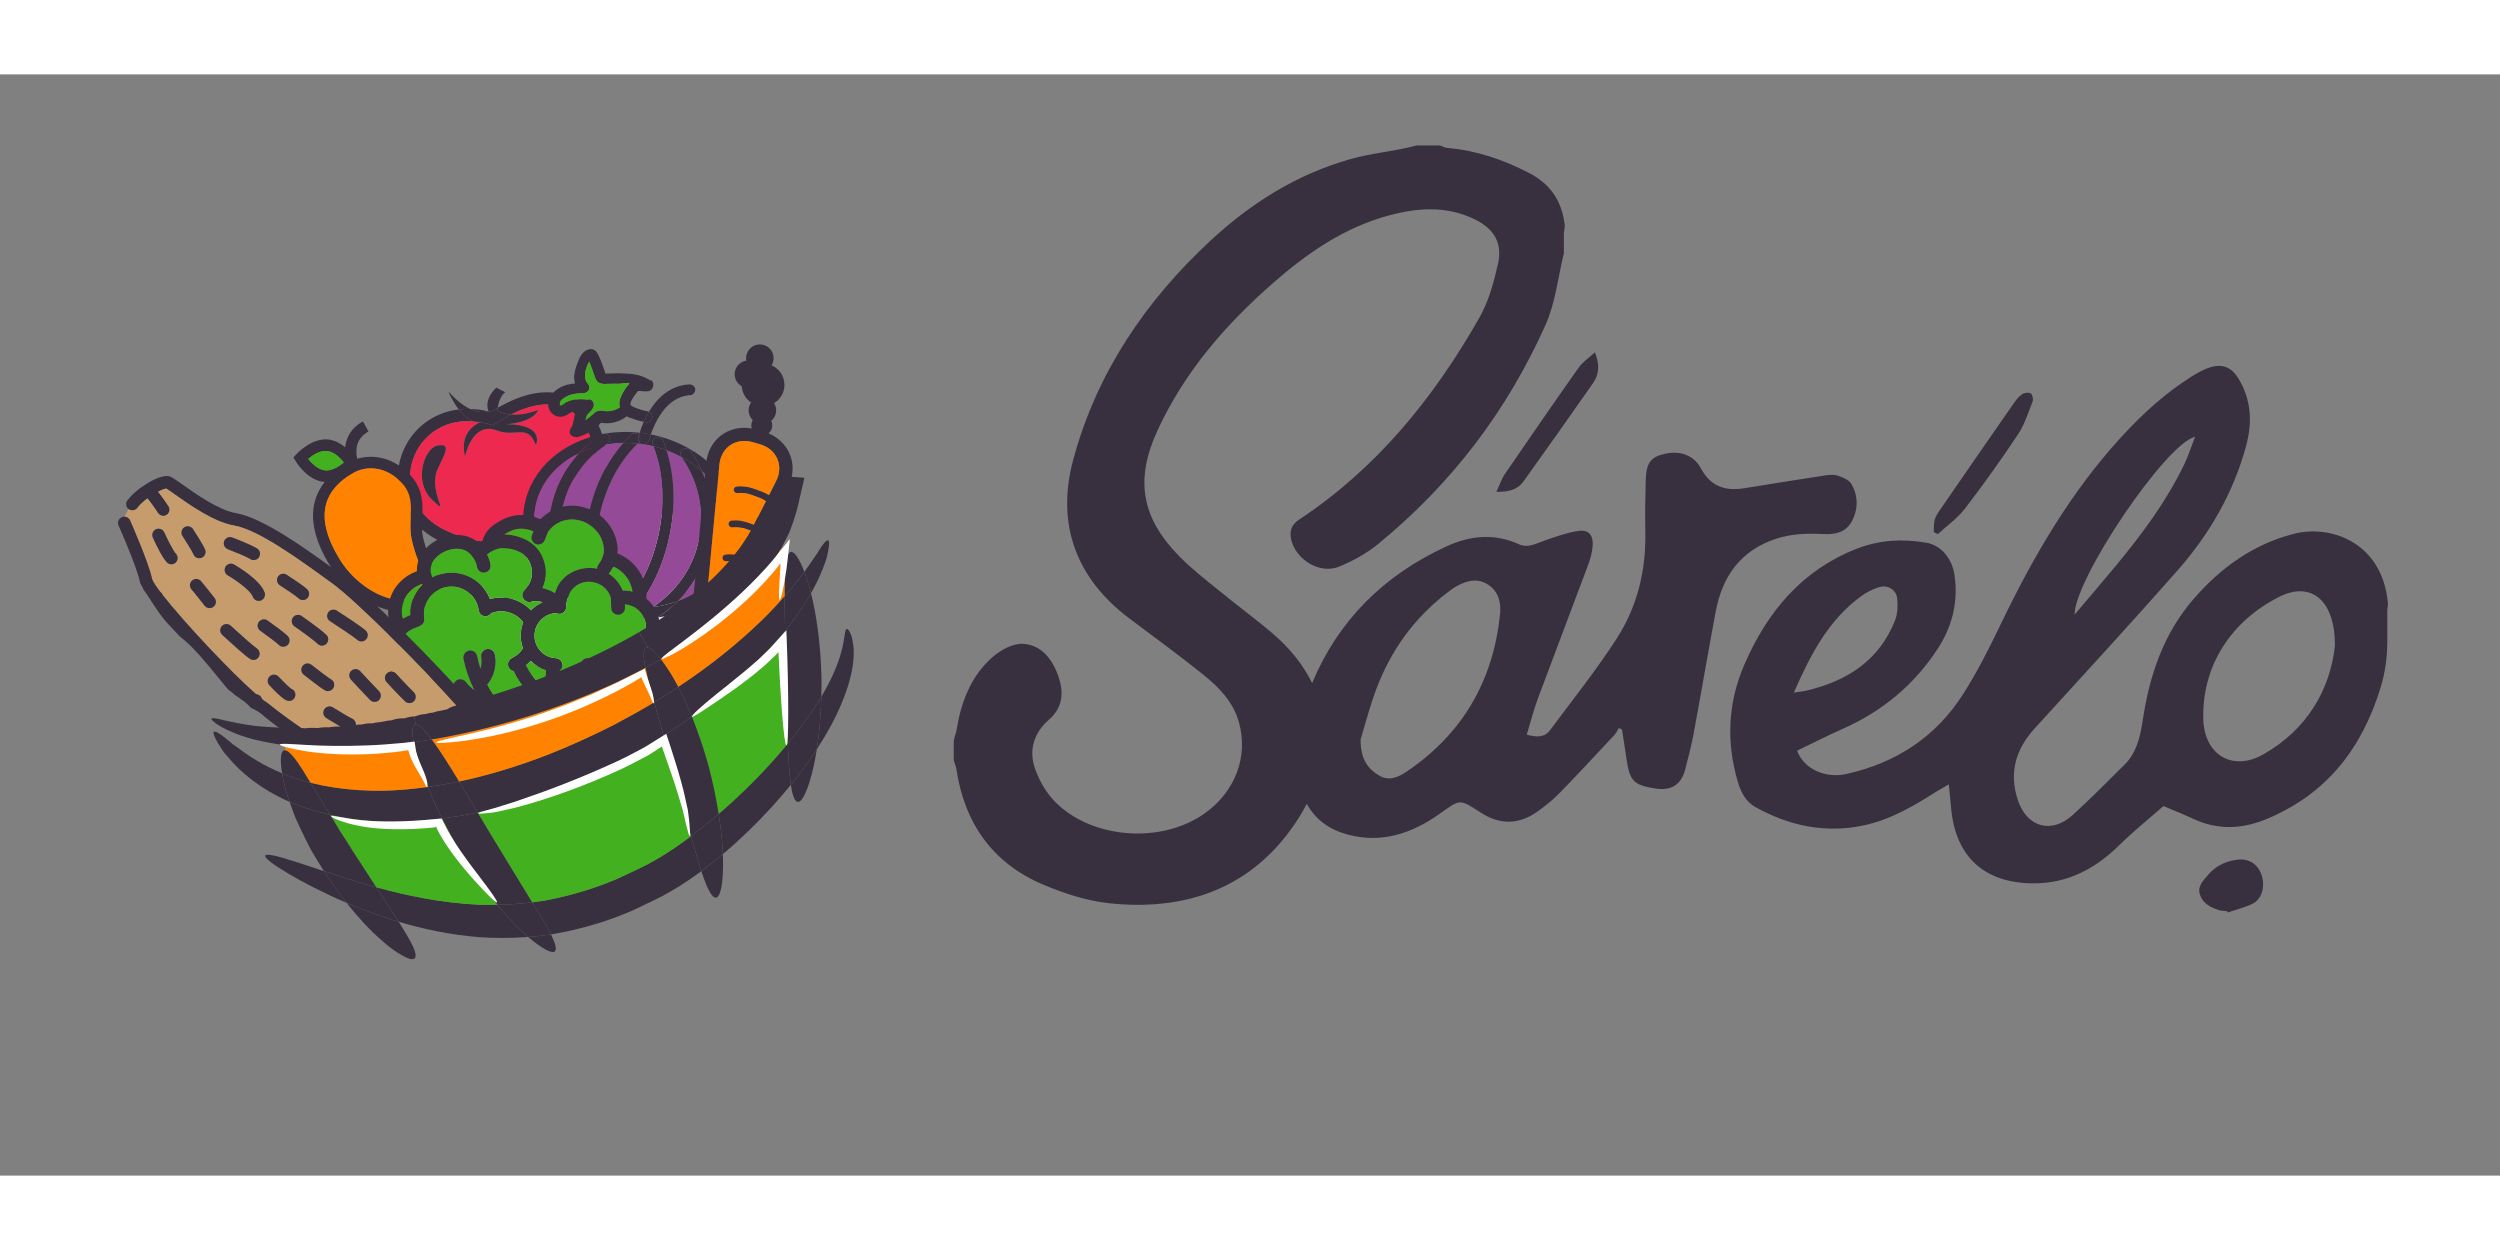 <?xml version="1.0" encoding="utf-8"?>
<!-- Generator: Adobe Illustrator 16.0.0, SVG Export Plug-In . SVG Version: 6.00 Build 0)  -->
<!DOCTYPE svg PUBLIC "-//W3C//DTD SVG 1.1//EN" "http://www.w3.org/Graphics/SVG/1.1/DTD/svg11.dtd">
<svg version="1.1" xmlns="http://www.w3.org/2000/svg" xmlns:xlink="http://www.w3.org/1999/xlink" x="0px" y="0px"
	 width="300px" height="150px" viewBox="0 10 422.032 185.901" enable-background="new 0 0 422.032 185.901"
	 xml:space="preserve">
<rect x="0" y="10" width="422.032" height="185.901" fill="#808080" stroke="none"/>
<g id="_x36_4">
</g>
<g id="Layer_3">
	<g>
		<g>
			<g>
				<path fill="#E6E6E6" d="M108.938,101.095c-0.222-0.268,0.308-1.118,1.432-2.428c1.117-1.308,2.849-3.058,4.704-5.29
					c0.455-0.562,0.948-1.138,1.365-1.78c0.222-0.312,0.447-0.631,0.678-0.956c0.107-0.165,0.193-0.341,0.293-0.511l0.146-0.26
					c0.014-0.03,0.014-0.039,0.02-0.06c0.043-0.129,0.044-0.255,0.039-0.337c0.032-0.059-0.105-0.028-0.156-0.032l-0.171,0.014
					c-0.029,0.002-0.025,0.007-0.099,0.008c-0.049-0.002-0.008,0.008-0.131-0.003l-0.353-0.029
					c-0.471-0.042-0.946-0.084-1.428-0.127c-0.963-0.071-1.964,0-2.97-0.021c-1.012,0.063-2.045,0.175-3.092,0.268
					c-1.045,0.194-2.11,0.322-3.18,0.559c-4.289,0.919-8.308,2.387-11.908,3.906c-3.604,1.525-6.803,3.106-9.492,4.464
					c-5.388,2.705-8.809,4.401-9.212,3.799c-0.369-0.548,2.327-3.275,7.388-6.846c2.525-1.788,5.664-3.762,9.375-5.617
					c3.706-1.846,8.003-3.588,12.814-4.62c1.198-0.264,2.419-0.408,3.604-0.603c1.207-0.096,2.398-0.193,3.572-0.228
					c1.184,0.049,2.343,0.023,3.477,0.157c0.566,0.078,1.127,0.156,1.681,0.233l0.413,0.06l0.623,0.108
					c0.436,0.061,0.904,0.21,1.354,0.323c0.895,0.238,1.777,0.473,2.648,0.705c0.428,0.114,0.853,0.229,1.275,0.342l0.312,0.084
					l0.156,0.042c0.001,0.038-0.044,0.098-0.062,0.146l-0.305,0.602c-0.808,1.593-1.538,3.12-2.434,4.474l-0.312,0.505l-0.214,0.297
					c-0.145,0.195-0.279,0.397-0.429,0.579c-0.312,0.348-0.618,0.689-0.918,1.024c-0.586,0.688-1.215,1.249-1.809,1.791
					c-2.396,2.133-4.518,3.486-6.026,4.343C110.097,101.029,109.158,101.361,108.938,101.095z"/>
			</g>
		</g>
	</g>
	<g>
		<g>
			<g>
				<path fill="#E6E6E6" d="M111.895,92.617c0.844,1.054-1.126,4.283-5.011,6.975c-1.967,1.311-4.062,2.107-5.681,2.306
					c-1.639,0.18-2.72-0.151-2.911-0.803c-0.202-0.677,0.449-1.537,1.511-2.461c1.064-0.953,2.538-2.055,4.282-3.212
					C107.529,93.043,111.011,91.509,111.895,92.617z"/>
			</g>
		</g>
	</g>
	<g>
		<g>
			<g>
				<path fill="#E6E6E6" d="M114.262,89.069c0.651,0.154,1.062,1.136,0.883,2.684c-0.207,1.518-1.166,3.477-2.809,5.059
					c-1.677,1.533-3.596,2.365-5.064,2.555c-1.492,0.176-2.475-0.187-2.67-0.833c-0.209-0.677,0.323-1.504,1.148-2.375
					c0.832-0.897,1.938-1.915,3.141-3.001c1.154-1.133,2.163-2.133,3.042-2.919C112.766,89.459,113.571,88.898,114.262,89.069z"/>
			</g>
		</g>
	</g>
	<g>
		<g>
			<g>
				<path fill="#E6E6E6" d="M114.065,89.463c0.436,0.539,0.465,1.287,0.084,2.107c-0.354,0.857-1.21,1.6-2.291,2.169
					c-1.144,0.452-2.265,0.632-3.163,0.333c-0.883-0.253-1.422-0.771-1.531-1.455s0.185-1.404,0.649-1.985
					c0.477-0.531,1.111-1.146,1.939-1.451c0.781-0.433,1.655-0.524,2.39-0.54C112.898,88.667,113.63,88.924,114.065,89.463z"/>
			</g>
		</g>
	</g>
	<g>
		<g>
			<g>
				<path fill="#E6E6E6" d="M115.247,89.463c1.369,0.217,2.328,1.247,2.133,2.306c-0.296,1.153-1.614,1.708-2.921,1.244
					s-2.21-1.484-1.994-2.274C112.632,89.819,113.877,89.245,115.247,89.463z"/>
			</g>
		</g>
	</g>
	<g>
		<g>
			<g>
				<path fill="#E6E6E6" d="M114.065,97.546c0.259,0.21,0.158,0.893-0.4,1.887c-0.551,0.996-1.571,2.296-3.086,3.615
					c-3.003,2.646-8.005,5.387-14.079,6.422c-3.027,0.521-6.012,0.557-8.688,0.16c-2.677-0.404-5.036-1.22-6.827-2.25
					c-1.798-1.022-3.046-2.156-3.729-3.083c-0.691-0.924-0.88-1.58-0.649-1.822c0.518-0.544,2.467,0.729,5.767,1.638
					c3.277,0.955,8.041,1.334,13.276,0.408c5.239-0.893,9.778-2.768,12.905-4.39C111.699,98.518,113.489,97.09,114.065,97.546z"/>
			</g>
		</g>
	</g>
	<g>
		<g>
			<g>
				<path fill="#E6E6E6" d="M98.49,102.278c0.12,0.672-0.92,1.485-2.794,2.15c-1.868,0.628-4.568,1.021-7.501,0.876
					c-5.871-0.354-10.213-2.285-10.012-3.618c0.207-1.405,4.879-1.716,10.263-1.397c2.699,0.131,5.104,0.312,6.912,0.604
					C97.152,101.151,98.368,101.586,98.49,102.278z"/>
			</g>
		</g>
	</g>
	<g>
		<g>
			<g>
				<path fill="#E6E6E6" d="M102.432,101.291c-0.133,1.381-4.594,2.221-9.963,1.873c-5.422-0.195-9.788-1.47-9.75-2.857
					c0.038-1.385,4.504-2.356,9.978-2.159C98.206,98.502,102.564,99.911,102.432,101.291z"/>
			</g>
		</g>
	</g>
	<g>
		<g>
			<g>
				<path fill="#E6E6E6" d="M112.29,97.941c0.243,0.647-0.722,1.695-2.524,2.867c-1.803,1.164-4.477,2.472-7.731,3.329
					c-1.63,0.417-3.248,0.66-4.744,0.728c-1.509,0.031-2.876-0.062-4.012-0.362c-2.282-0.557-3.448-1.589-3.267-2.225
					c0.188-0.695,1.519-0.946,3.411-1.324c0.948-0.161,2.067-0.429,3.3-0.681c1.25-0.308,2.617-0.645,4.053-0.998
					c2.904-0.763,5.637-1.482,7.734-1.788C110.605,97.177,112.045,97.291,112.29,97.941z"/>
			</g>
		</g>
	</g>
</g>
<g id="Layer_1">
	<g id="XMLID_94_">
		<g id="XMLID_95_">
			<g>
				<path fill="#38303F" d="M100.572,68.371c2.791,4.707,2.247,11.402-1.267,15.566c-1.064,1.266-5.038,5.488-11.449,6.777
					c-4.105,0.828-8.41,0.308-12.799-1.55c-6.423-2.72-8.269-8.103-7.854-12.23c0.521-5.098,4.223-9.202,9.227-10.208
					c0.331-0.071,0.674-0.118,1.018-0.153c0.686,0.887,1.525,1.691,2.46,1.999c-1.064-0.071-2.094-0.024-3.075,0.177
					c-4.104,0.828-7.145,4.199-7.57,8.398c-0.45,4.4,2.022,8.174,6.6,10.113c3.998,1.704,7.89,2.177,11.581,1.443
					c5.772-1.171,9.332-4.956,10.291-6.092c2.921-3.478,3.383-9.273,1.064-13.188c-1.774-2.993-4.779-4.235-8.458-3.49
					c-1.301,0.261-2.673,0.758-4.104,1.503c-0.769-0.06-1.538-0.237-2.235-0.615c0,0,0-0.213,0.035-0.544
					c2.059-1.195,4.034-1.987,5.902-2.366C94.468,63.001,98.348,64.621,100.572,68.371z"/>
				<path fill="#ED294F" d="M98.798,69.424c2.318,3.915,1.856,9.711-1.064,13.188c-0.959,1.136-4.519,4.921-10.291,6.092
					c-3.691,0.733-7.583,0.261-11.581-1.443c-4.577-1.939-7.05-5.713-6.6-10.113c0.426-4.199,3.466-7.57,7.57-8.398
					c0.981-0.201,2.011-0.248,3.075-0.177c0.012,0,0.012,0,0.012,0c0.308,0.106,0.639,0.153,0.97,0.118
					c0.06,0.012,0.118,0.012,0.178,0.035c-0.911,0.391-3.513,1.881-2.566,5.772c0,0,1.194-5.962,5.322-4.4
					c3.336,1.266,5.193-1.242,6.636,2.46c0,0,1.716-3.43-5.003-3.513c0,0,4.306-0.13,5.429-2.401c0,0-2.307,0.97-4.648,0.793
					c1.432-0.745,2.804-1.242,4.104-1.503C94.019,65.188,97.023,66.431,98.798,69.424z M97.39,79.762
					c0.745-1.479,1.396-3.738,0.331-6.032c-0.248-0.545-0.473-1.029-0.627-1.337c0,0.083,0.013,0.165,0.024,0.248
					c0.165,1.384,0.509,4.259-0.615,6.636c-0.911,1.929-2.626,3.312-3.644,4.129c-0.284,0.225-0.556,0.449-0.674,0.567
					c0.118,0,0.354-0.023,0.863-0.118c0.118-0.023,0.26-0.06,0.402-0.095C94.504,83.535,96.313,81.938,97.39,79.762z M73.922,76.521
					c1.266-2.661,2.318-4.341-0.178-3.832c-1.976,0.402-4.104,5.891-0.815,9.096C76.312,85.073,72.101,80.342,73.922,76.521z"/>
				<path fill="#38303F" d="M97.721,73.729c1.065,2.294,0.414,4.554-0.331,6.032c-1.076,2.177-2.886,3.773-3.938,3.998
					c-0.143,0.035-0.284,0.071-0.402,0.095c-0.509,0.095-0.745,0.118-0.863,0.118c0.118-0.118,0.39-0.343,0.674-0.567
					c1.018-0.816,2.732-2.2,3.644-4.129c1.124-2.377,0.78-5.252,0.615-6.636c-0.012-0.083-0.024-0.165-0.024-0.248
					C97.248,72.7,97.473,73.185,97.721,73.729z"/>
				<path fill="#38303F" d="M85.455,69.045c6.719,0.083,5.003,3.513,5.003,3.513c-1.442-3.702-3.3-1.194-6.636-2.46
					c-4.128-1.562-5.322,4.4-5.322,4.4c-0.946-3.892,1.655-5.382,2.566-5.772c0.556,0.083,1.124,0.213,1.691,0.379l0.461,0.13
					l0.391-0.261c0.899-0.591,1.774-1.111,2.626-1.537c2.342,0.177,4.648-0.793,4.648-0.793
					C89.761,68.915,85.455,69.045,85.455,69.045z"/>
				<path fill="#38303F" d="M83.787,62.882l1.49,0.77c-0.863,0.674-1.136,1.904-1.242,2.626c-0.391,0.225-0.78,0.461-1.171,0.722
					c-0.189-0.048-0.379-0.095-0.556-0.131c0.106-0.035,0.153-0.059,0.153-0.059C81.634,64.763,83.787,62.882,83.787,62.882z"/>
				<path fill="#38303F" d="M84,66.821c0.697,0.378,1.467,0.556,2.235,0.615c-0.852,0.426-1.727,0.946-2.626,1.537l-0.391,0.261
					l-0.461-0.13c-0.567-0.166-1.136-0.296-1.691-0.379c0.13-0.06,0.225-0.095,0.272-0.106c-0.154,0.035-0.308,0.071-0.45,0.071
					c-0.331-0.048-0.65-0.095-0.97-0.118c0,0,0,0-0.012,0c-0.935-0.308-1.774-1.112-2.46-1.999c0.626-0.083,1.266-0.119,1.928-0.083
					c1.537,0.733,2.566,0.509,2.934,0.378c0.177,0.036,0.366,0.083,0.556,0.131c0.391-0.261,0.78-0.497,1.171-0.722
					C84,66.608,84,66.821,84,66.821z"/>
				<path fill="#38303F" d="M82.309,66.868c-0.367,0.131-1.396,0.355-2.934-0.378C80.321,66.502,81.303,66.632,82.309,66.868z"/>
				<path fill="#38303F" d="M81.339,68.619c-0.048,0.012-0.143,0.047-0.272,0.106c-0.06-0.023-0.118-0.023-0.178-0.035
					C81.031,68.69,81.185,68.654,81.339,68.619z"/>
				<path fill="#38303F" d="M80.889,68.69c-0.331,0.035-0.662-0.012-0.97-0.118C80.238,68.596,80.558,68.643,80.889,68.69z"/>
				<path fill="#38303F" d="M79.375,66.49c-0.662-0.036-1.302,0-1.928,0.083c-1.041-1.36-1.704-2.898-1.763-3.064
					C77.115,65.118,78.357,66.017,79.375,66.49z"/>
				<path fill="#38303F" d="M73.744,72.688c2.496-0.509,1.443,1.171,0.178,3.832c-1.821,3.821,2.39,8.553-0.993,5.264
					C69.64,78.579,71.769,73.091,73.744,72.688z"/>
			</g>
		</g>
	</g>
	<g id="XMLID_84_">
		<g id="XMLID_93_">
			<g>
				<path fill="#38303F" d="M116.28,73.146c6.269,3.524,9.947,9.947,8.729,16.43c-1.609,8.517-11.06,13.852-21.138,11.947
					c-0.781-0.143-1.538-0.332-2.271-0.557l0.012-0.047c0.178,0.035,0.379-0.036,0.568,0c0.413-0.201,0.627-0.828,0.426-1.242
					c-0.06-0.13-0.119-0.26-0.166-0.402c0.58,0.178,1.171,0.308,1.774,0.426c0.319,0.06,0.627,0.106,0.946,0.154
					c-0.048,0.059-0.095,0.118-0.154,0.177c-0.366,0.414-0.378,0.982,0.036,1.337c0.07,0.106,0.236,0.236,0.426,0.272
					c0.271,0.047,0.579-0.083,0.898-0.308c0.391-0.414,0.77-0.84,1.124-1.29c0.923,0.024,1.834-0.023,2.721-0.13
					c-0.402,0.308-0.485,0.828-0.201,1.254c0.142,0.213,0.308,0.343,0.592,0.402c0.177,0.035,0.473-0.012,0.674-0.071
					c1.147-0.769,2.212-1.632,3.158-2.59c4.519-1.704,7.89-5.182,8.741-9.676c0.852-4.519-1.053-9.014-4.684-12.243
					c-0.521-1.183-1.171-2.33-1.94-3.431c-0.095-0.13-0.201-0.236-0.331-0.307L116.28,73.146z"/>
				<path fill="#944A97" d="M118.492,76.989c3.631,3.229,5.535,7.725,4.684,12.243c-0.852,4.494-4.223,7.972-8.741,9.676
					c2.815-2.827,4.708-6.399,5.441-10.303C120.621,84.666,120.136,80.645,118.492,76.989z"/>
				<path fill="#38303F" d="M118.492,76.989c1.644,3.655,2.129,7.677,1.384,11.616c-0.733,3.903-2.626,7.476-5.441,10.303
					c-1.324,0.496-2.744,0.84-4.223,1.005c0.012,0,0.023-0.012,0.035-0.023c4.129-2.744,6.896-6.86,7.795-11.628
					c0.899-4.767-0.177-9.616-3.016-13.662c-0.012-0.012-0.023-0.035-0.023-0.047C116.292,75.251,117.463,76.066,118.492,76.989z"/>
				<path fill="#944A97" d="M115.026,74.6c2.839,4.046,3.915,8.896,3.016,13.662c-0.898,4.768-3.666,8.884-7.795,11.628
					c-0.012,0.012-0.023,0.023-0.035,0.023c-0.887,0.106-1.798,0.154-2.721,0.13c5.631-6.907,7.748-18.109,5.027-26.591
					c0.875,0.308,1.703,0.687,2.484,1.101C115.003,74.564,115.015,74.588,115.026,74.6z"/>
				<path fill="#38303F" d="M116.552,73.559c0.77,1.101,1.42,2.248,1.94,3.431c-1.029-0.923-2.2-1.738-3.489-2.437
					c-0.261-0.426-0.166-0.958,0.26-1.242c0.308-0.201,0.662-0.213,0.958-0.059C116.351,73.322,116.457,73.429,116.552,73.559z"/>
				<path fill="#38303F" d="M117.368,63.174c0,0.484-0.379,0.981-0.852,0.981c-4.033,0.201-5.985,4.685-6.647,6.624
					c-0.06-0.012-0.131-0.023-0.189-0.035c-0.567-0.106-1.136-0.189-1.691-0.249c0.142-0.484,0.366-1.123,0.686-1.845
					c0.106,0.023,0.225,0.047,0.344,0.07c0.544,0.106,0.981-0.188,1.088-0.745c0.012-0.059,0.012-0.118,0.012-0.177
					c0-0.319-0.153-0.58-0.567-0.852c1.312-2.2,3.466-4.437,6.837-4.613C116.859,62.322,117.368,62.7,117.368,63.174z"/>
				<path fill="#38303F" d="M116.28,73.146l-0.06,0.106c-0.296-0.154-0.65-0.143-0.958,0.059c-0.426,0.284-0.521,0.816-0.26,1.242
					c-0.781-0.414-1.609-0.793-2.484-1.101c-0.166-0.556-0.367-1.088-0.58-1.62c-0.188-0.509-0.721-0.71-1.229-0.521
					s-0.71,0.722-0.521,1.23c0.035,0.083,0.059,0.153,0.095,0.236c-0.308-0.071-0.627-0.142-0.946-0.201
					c-0.568-0.106-1.136-0.189-1.704-0.236c0.048-0.06,0.106-0.106,0.154-0.154c0.047-0.047,0.095-0.094,0.13-0.153
					c0.106,0.178,0.284,0.308,0.521,0.379c0,0,0.023,0,0.071,0.012c0.461,0.082,0.887-0.213,1.088-0.745
					c0,0,0.083-0.344,0.272-0.899C112.199,71.24,114.363,72.057,116.28,73.146z"/>
				<path fill="#38303F" d="M112.519,73.452c2.721,8.481,0.604,19.684-5.027,26.591c-0.769-0.012-1.55-0.082-2.33-0.188
					c6.198-6.648,8.493-18.701,5.122-27.076C111.052,72.968,111.797,73.181,112.519,73.452z"/>
				<path fill="#38303F" d="M111.938,71.832c0.213,0.532,0.414,1.064,0.58,1.62c-0.722-0.271-1.467-0.484-2.235-0.674
					c-0.036-0.083-0.06-0.153-0.095-0.236c-0.189-0.509,0.012-1.041,0.521-1.23S111.75,71.323,111.938,71.832z"/>
				<path fill="#38303F" d="M114.435,98.908c-0.946,0.958-2.011,1.821-3.158,2.59c-0.201,0.06-0.497,0.106-0.674,0.071
					c-0.284-0.06-0.45-0.189-0.592-0.402c-0.284-0.426-0.201-0.946,0.201-1.254C111.69,99.748,113.11,99.404,114.435,98.908z"/>
				<path fill="#944A97" d="M110.283,72.778c3.371,8.375,1.076,20.428-5.122,27.076c-0.319-0.048-0.627-0.095-0.946-0.154
					c-0.604-0.118-1.194-0.248-1.774-0.426c-3.797-8.552-1.514-20.439,5.192-26.934c0.568,0.047,1.136,0.13,1.704,0.236
					C109.656,72.637,109.976,72.707,110.283,72.778z"/>
				<path fill="#38303F" d="M110.295,62.416l-0.048,0.272c-0.07,0.367-0.319,0.698-0.815,0.793c-0.379,0.023-0.675,0.059-1.041,0
					c-0.272-0.06-0.568-0.013-0.663-0.036c-0.106,0.071-0.225,0.237-0.225,0.237c-0.26,0.343-0.532,0.757-0.804,1.183
					c-0.284,0.521-0.332,0.792-0.261,0.898c0.095,0.024,0.071,0.106,0.071,0.106c0.083,0.118,0.26,0.154,0.426,0.272
					c0.792,0.343,1.597,0.592,2.425,0.745c0.059,0.012,0.13,0.023,0.189,0.06c-0.344,0.579-0.639,1.159-0.876,1.703
					c-0.875-0.178-1.68-0.438-2.543-0.757c-0.083-0.024-0.26-0.143-0.343-0.166c-1.124,0.923-2.827,1.372-4.294,1.088
					c-0.083-0.012-0.083-0.012-0.083-0.012s0,0-0.023,0.095c-1.064,1.124-2.46,1.999-4.045,2.366
					c-0.083-0.106-0.189-0.036-0.367-0.071c-0.284-0.06-0.532-0.201-0.686-0.414c-0.226-0.331-0.131-0.78,0.118-1.112
					c0.236-0.248,0.319-0.709,0.426-1.253c0.106-0.557,0.201-1.101,0.496-1.621c-0.39,0.023-0.697,0.166-1.005,0.296
					c-0.106,0.071-0.213,0.142-0.213,0.142c-0.331,0.225-0.876,0.592-1.538,0.568c-0.946,0.012-1.763-0.71-1.976-1.609
					c-0.153-0.686-0.012-1.419,0.497-2.094c0.757-0.993,1.786-1.454,2.591-1.691c0.402-0.106,0.898-0.201,1.372-0.213
					c-0.095-0.496-0.201-0.981-0.106-1.442c0.083-0.935,0.438-1.811,0.769-2.603c0.201-0.532,0.615-1.219,1.254-1.573
					c0.414-0.201,0.793-0.225,0.981-0.189c0.639,0.118,0.899,0.733,0.982,0.852c0.556,1.053,0.91,2.165,1.277,3.276
					c0.473-0.012,0.946-0.012,1.337-0.035c0.674-0.06,1.419-0.012,2.176,0.035c1.691,0.036,2.945,0.462,4.046,1.136
					C110.165,61.624,110.271,62.026,110.295,62.416z M106.024,62.464c0.106-0.083,0.142-0.261,0.248-0.331
					c-0.188-0.036-0.366-0.071-0.662-0.036c-0.579,0.083-1.171,0.166-1.916,0.119c-0.567-0.013-1.147,0.059-1.715,0.047
					c-0.189-0.035-0.568-0.012-0.994-0.272c-0.331-0.26-0.449-0.662-0.521-0.769c-0.308-0.911-0.604-1.821-0.993-2.744
					c-0.023,0.083-0.036,0.178-0.154,0.248c-0.295,0.615-0.532,1.325-0.556,1.987c-0.035,0.65,0.153,1.171,0.474,1.515
					c0.236,0.236,0.354,0.627,0.188,0.981c-0.153,0.354-0.484,0.567-0.863,0.592c-0.863,0.035-1.632,0.07-2.342,0.319
					c-0.71,0.248-1.242,0.532-1.621,1.028c-0.035,0.178-0.153,0.344-0.094,0.545c-0.024,0.095,0.142,0.225,0.142,0.225
					c0.095,0.012,0.308-0.13,0.532-0.284c0.106-0.071,0.213-0.153,0.319-0.225c1.277-0.71,2.779-0.615,3.892-0.497
					c0.023-0.095,0.023-0.095,0.106-0.07c0.284,0.047,0.449,0.177,0.592,0.39c0.153,0.213,0.188,0.509,0.142,0.781
					c-0.201,0.532-0.449,0.863-0.78,1.088c-0.106,0.083-0.119,0.166-0.237,0.248c-0.236,0.237-0.319,0.698-0.39,1.065
					c0.438-0.296,0.898-0.687,1.241-1.006c0.226-0.236,0.462-0.485,0.864-0.592c0.401-0.118,0.769-0.047,0.958-0.012
					c1.005,0.189,2.011-0.095,2.768-0.615c-0.248-0.709-0.012-1.431,0.449-2.377C105.374,63.387,105.658,62.866,106.024,62.464z"/>
				<path fill="#38303F" d="M110.117,67.799c0,0.059,0,0.118-0.012,0.177c-0.106,0.557-0.544,0.852-1.088,0.745
					c-0.119-0.023-0.237-0.047-0.344-0.07c0.237-0.544,0.532-1.124,0.876-1.703C109.964,67.219,110.117,67.479,110.117,67.799z"/>
				<path fill="#38303F" d="M109.68,70.744c0.059,0.012,0.13,0.023,0.189,0.035c-0.189,0.556-0.272,0.899-0.272,0.899
					c-0.201,0.532-0.627,0.827-1.088,0.745c-0.048-0.012-0.071-0.012-0.071-0.012c-0.236-0.071-0.414-0.201-0.521-0.379
					c0.213-0.331,0.201-0.84-0.047-1.136c0.035-0.118,0.07-0.248,0.118-0.402C108.544,70.555,109.112,70.638,109.68,70.744z"/>
				<path fill="#38303F" d="M107.87,70.897c0.248,0.296,0.26,0.805,0.047,1.136c-0.142-0.213-0.201-0.461-0.153-0.698
					C107.775,71.288,107.811,71.134,107.87,70.897z"/>
				<path fill="#38303F" d="M107.988,70.495c-0.048,0.154-0.083,0.284-0.118,0.402c-0.012-0.012-0.012-0.012-0.024-0.023
					c-0.307-0.343-0.97-0.379-1.312-0.06c-0.474,0.45-0.935,0.923-1.349,1.42c-0.993,0.012-1.951,0.106-2.886,0.271
					c0.082-0.059,0.165-0.106,0.248-0.165c0.438-0.296,0.532-0.852,0.236-1.289c-0.177-0.261-0.438-0.391-0.709-0.402
					C103.954,70.33,105.953,70.271,107.988,70.495z"/>
				<path fill="#38303F" d="M107.917,72.033c-0.035,0.06-0.083,0.106-0.13,0.153c-0.048,0.048-0.106,0.095-0.154,0.154
					c-0.827-0.095-1.644-0.13-2.448-0.106c0.414-0.497,0.875-0.97,1.349-1.42c0.343-0.319,1.006-0.283,1.312,0.06
					c0.013,0.012,0.013,0.012,0.024,0.023c-0.06,0.236-0.095,0.391-0.106,0.438C107.716,71.572,107.775,71.82,107.917,72.033z"/>
				<path fill="#38303F" d="M107.491,100.043c-0.354,0.45-0.733,0.876-1.124,1.29c-0.319,0.225-0.627,0.354-0.898,0.308
					c-0.189-0.036-0.355-0.166-0.426-0.272c-0.414-0.354-0.402-0.923-0.036-1.337c0.06-0.059,0.106-0.118,0.154-0.177
					C105.941,99.961,106.723,100.031,107.491,100.043z"/>
				<path fill="#38303F" d="M105.185,72.234c0.805-0.023,1.621,0.012,2.448,0.106c-6.706,6.494-8.989,18.382-5.192,26.934
					c-0.78-0.213-1.55-0.484-2.271-0.792C97.117,89.989,99.199,79,105.185,72.234z"/>
				<path fill="#43B020" d="M106.272,62.133c-0.106,0.07-0.142,0.248-0.248,0.331c-0.366,0.402-0.65,0.923-0.923,1.349
					c-0.461,0.946-0.697,1.668-0.449,2.377c-0.757,0.521-1.763,0.805-2.768,0.615c-0.189-0.035-0.557-0.106-0.958,0.012
					c-0.402,0.106-0.639,0.355-0.864,0.592c-0.343,0.319-0.804,0.71-1.241,1.006c0.07-0.367,0.153-0.828,0.39-1.065
					c0.118-0.082,0.131-0.165,0.237-0.248c0.331-0.225,0.579-0.556,0.78-1.088c0.047-0.272,0.012-0.568-0.142-0.781
					c-0.143-0.213-0.308-0.343-0.592-0.39c-0.083-0.024-0.083-0.024-0.106,0.07c-1.112-0.118-2.614-0.213-3.892,0.497
					c-0.106,0.071-0.213,0.153-0.319,0.225c-0.225,0.154-0.438,0.296-0.532,0.284c0,0-0.166-0.13-0.142-0.225
					c-0.06-0.201,0.059-0.367,0.094-0.545c0.379-0.496,0.911-0.78,1.621-1.028c0.71-0.249,1.479-0.284,2.342-0.319
					c0.379-0.024,0.71-0.237,0.863-0.592c0.166-0.354,0.048-0.745-0.188-0.981c-0.32-0.344-0.509-0.864-0.474-1.515
					c0.023-0.662,0.261-1.372,0.556-1.987c0.118-0.07,0.131-0.165,0.154-0.248c0.39,0.923,0.686,1.833,0.993,2.744
					c0.071,0.106,0.189,0.509,0.521,0.769c0.426,0.261,0.805,0.237,0.994,0.272c0.567,0.012,1.147-0.06,1.715-0.047
					c0.745,0.047,1.337-0.036,1.916-0.119C105.906,62.062,106.084,62.097,106.272,62.133z"/>
				<path fill="#944A97" d="M102.299,72.506c0.935-0.165,1.893-0.26,2.886-0.271c-5.985,6.766-8.067,17.755-5.016,26.248
					c-0.804-0.332-1.561-0.71-2.282-1.124c-0.012-0.035-0.024-0.06-0.048-0.095c-2.862-3.963-3.938-8.812-3.052-13.484
					C95.65,79.201,98.324,75.145,102.299,72.506z"/>
				<path fill="#38303F" d="M102.783,71.052c0.296,0.438,0.201,0.993-0.236,1.289c-0.083,0.059-0.166,0.106-0.248,0.165
					c-1.621,0.284-3.158,0.77-4.555,1.443c1.101-1.171,2.354-2.224,3.762-3.135c0.06-0.035,0.118-0.07,0.178-0.095
					c0.13-0.023,0.26-0.047,0.391-0.07C102.346,70.661,102.606,70.791,102.783,71.052z"/>
				<path fill="#38303F" d="M102.606,99.677c0.201,0.414-0.013,1.041-0.426,1.242c-0.189-0.036-0.391,0.035-0.568,0
					c-0.271-0.06-0.532-0.201-0.662-0.509c-0.296-0.627-0.556-1.266-0.781-1.928c0.722,0.308,1.491,0.579,2.271,0.792
					C102.487,99.417,102.547,99.547,102.606,99.677z"/>
				<path fill="#38303F" d="M102.074,70.649c-0.131,0.023-0.261,0.047-0.391,0.07C101.813,70.661,101.943,70.638,102.074,70.649z"/>
				<path fill="#38303F" d="M101.684,70.72c-0.06,0.024-0.118,0.06-0.178,0.095c-1.407,0.911-2.661,1.964-3.762,3.135
					c-3.82,1.846-6.612,5.062-7.369,9.097c-0.78,4.116,0.733,8.209,3.75,11.344c0.567,1.36,1.301,2.673,2.188,3.915
					c0.153,0.213,0.414,0.354,0.591,0.391c0.272,0.047,0.485,0,0.698-0.154c0.402-0.271,0.521-0.769,0.284-1.183
					c0.722,0.414,1.479,0.792,2.282,1.124c0.226,0.662,0.485,1.301,0.781,1.928c0.13,0.308,0.391,0.449,0.662,0.509l-0.012,0.047
					c-8.812-2.638-14.549-10.409-13.059-18.275C89.713,76.505,95.012,72.01,101.684,70.72z"/>
				<path fill="#38303F" d="M97.744,73.949c1.396-0.674,2.934-1.159,4.555-1.443c-3.975,2.639-6.648,6.695-7.512,11.273
					c-0.887,4.672,0.189,9.521,3.052,13.484c0.023,0.035,0.036,0.06,0.048,0.095c-1.432-0.84-2.697-1.846-3.762-2.969
					c-1.455-3.478-1.869-7.275-1.171-10.954C93.628,79.828,95.284,76.575,97.744,73.949z"/>
				<path fill="#38303F" d="M97.887,97.358c0.236,0.414,0.118,0.911-0.284,1.183c-0.213,0.154-0.426,0.201-0.698,0.154
					c-0.177-0.036-0.438-0.178-0.591-0.391c-0.888-1.242-1.621-2.555-2.188-3.915C95.189,95.513,96.455,96.519,97.887,97.358z"/>
				<path fill="#944A97" d="M90.375,83.046c0.757-4.034,3.549-7.251,7.369-9.097c-2.46,2.626-4.116,5.879-4.79,9.486
					c-0.698,3.679-0.284,7.477,1.171,10.954C91.108,91.255,89.595,87.162,90.375,83.046z"/>
			</g>
		</g>
	</g>
	<g id="XMLID_72_">
		<g id="XMLID_82_">
			<g>
				<path fill="#38303F" d="M73.394,93.566c1.065,2.232,1.914,4.001-1.129,5.977c-1.961,1.269-4.423,1.538-7.141,0.766
					c-3.62-1.021-7.23-3.849-9.41-7.364c-2.514-4.062-3.387-7.696-2.581-10.804c0.317-1.21,0.876-2.329,1.675-3.34
					c-0.045-0.007-0.079-0.001-0.13-0.012c-0.251-0.024-0.502-0.065-0.765-0.145c-2.392-0.677-3.945-3.248-4.008-3.359l-0.368-0.62
					l0.479-0.529c0.106-0.113,2.546-2.781,5.367-2.506c0.258,0.028,0.521,0.075,0.765,0.145c0.808,0.231,1.521,0.678,2.112,1.173
					c0.183-1.6,0.982-3.249,2.996-4.371l0.947,1.7c-2.231,1.25-2.206,3.315-1.898,4.615c1.456-0.442,3.014-0.457,4.533-0.028
					c1.591,0.449,3.045,1.349,4.337,2.69c2.321,2.414,2.208,5.046,2.106,7.374c-0.057,1.121-0.103,2.175,0.115,3.149
					C71.964,90.564,72.763,92.229,73.394,93.566z M71.193,97.898c1.605-1.044,1.5-1.273,0.435-3.49
					c-0.646-1.354-1.532-3.206-2.129-5.9c-0.279-1.229-0.225-2.471-0.177-3.668c0.1-2.217,0.184-4.122-1.56-5.936
					c-1.044-1.078-2.208-1.812-3.456-2.165c-1.571-0.439-3.209-0.267-4.596,0.506c-2.555,1.428-4.134,3.244-4.681,5.383
					c-0.66,2.576,0.12,5.691,2.353,9.289c1.931,3.115,5.103,5.615,8.276,6.51C67.157,98.853,69.341,99.111,71.193,97.898z
					 M54.876,76.848c1.162,0.117,2.4-0.692,3.163-1.339c-0.498-0.631-1.365-1.556-2.427-1.853c-0.139-0.04-0.275-0.07-0.422-0.081
					c-1.222-0.124-2.467,0.745-3.162,1.339c0.498,0.631,1.378,1.562,2.42,1.85C54.588,76.803,54.73,76.836,54.876,76.848z"/>
				<path fill="#FF8300" d="M71.628,94.408c1.065,2.217,1.171,2.446-0.435,3.49c-1.853,1.213-4.036,0.954-5.534,0.528
					c-3.174-0.895-6.346-3.395-8.276-6.51c-2.232-3.598-3.013-6.713-2.353-9.289c0.547-2.139,2.126-3.955,4.681-5.383
					c1.387-0.772,3.024-0.945,4.596-0.506c1.248,0.353,2.412,1.087,3.456,2.165c1.743,1.813,1.659,3.719,1.56,5.936
					c-0.048,1.197-0.103,2.438,0.177,3.668C70.096,91.202,70.981,93.055,71.628,94.408z"/>
				<path fill="#43B020" d="M58.039,75.509c-0.763,0.646-2.001,1.456-3.163,1.339c-0.146-0.012-0.288-0.045-0.428-0.084
					c-1.042-0.288-1.922-1.219-2.42-1.85c0.695-0.594,1.94-1.463,3.162-1.339c0.146,0.011,0.283,0.041,0.422,0.081
					C56.674,73.953,57.541,74.878,58.039,75.509z"/>
			</g>
		</g>
	</g>
	<g id="XMLID_24_">
		<g id="XMLID_60_">
			<g>
				<path fill="#38303F" d="M111.319,102.423c-0.603,0.332-1.094,0.786-1.475,1.302c-0.319,0.074-0.614,0.185-0.885,0.319v-0.012
					c0.037-0.185,0.062-0.368,0.074-0.565c0.049-1.02-0.295-2.002-0.971-2.751c-0.676-0.75-1.585-1.18-2.567-1.253l0.013,0.553
					c0.024,0.577-0.381,1.068-0.934,1.179c-0.062,0.013-0.123,0.024-0.185,0.024c-0.651,0.024-1.191-0.479-1.204-1.13
					c-0.024-0.405-0.036-0.811-0.049-1.216c0-0.222,0-0.442-0.073-0.651c-0.233-0.713-0.7-1.339-1.29-1.781
					c-0.811-0.626-1.806-0.896-2.813-0.762c-1.007,0.123-1.904,0.639-2.53,1.45c-0.442,0.564-0.909,2.161-0.86,2.653
					c0.074,0.639-0.381,1.216-1.02,1.289c-0.233,0.025-0.479-0.024-0.676-0.122c-0.712,0.024-1.4,0.245-1.989,0.663
					c-1.732,1.191-2.175,3.562-0.983,5.294c0.578,0.848,1.45,1.413,2.445,1.585l0.503,0.062c0.639,0.037,1.143,0.59,1.105,1.229
					c-0.024,0.344-0.184,0.651-0.441,0.848c-0.037,0.786-0.197,1.94-0.664,3.391c-0.405,0.159-0.822,0.307-1.229,0.454
					c-0.441,0.16-0.872,0.368-1.253,0.614c-0.467,0.037-0.934,0.086-1.4,0.135c-1.817-1.817-2.788-3.477-3.279-4.508
					c-0.344-0.074-0.651-0.295-0.811-0.639c-0.283-0.577-0.037-1.277,0.54-1.548l0.553-0.319c0.528-0.344,0.971-0.799,1.314-1.327
					c-0.528-1.425-0.504-2.997,0.037-4.385c-0.024-0.025-0.037-0.05-0.062-0.074c-0.676-0.872-1.646-1.462-2.715-1.695
					c-0.896-0.185-1.794-0.098-2.629,0.222c-0.159,0.245-0.418,0.43-0.725,0.503c-0.037,0-0.049,0-0.074,0.013
					c-0.639,0.086-1.228-0.368-1.314-1.008c-0.196-1.437-1.044-2.678-2.309-3.402c-2.224-1.266-5.062-0.479-6.327,1.744
					c-0.527,0.922-0.712,1.966-0.54,3.022c0.013,0.135,0.013,0.307-0.013,0.454c-0.135,0.651-0.786,0.922-1.351,1.105
					c-1.389,0.455-2.457,1.499-2.937,2.875c-0.848,2.42,0.431,5.073,2.851,5.908c0.65,0.233,1.339,0.308,2.002,0.233
					c0.086-0.307,0.295-0.577,0.614-0.737c0.577-0.282,1.277-0.036,1.561,0.541c0.036,0.086,0.086,0.172,0.135,0.271l0.271,0.503
					c1.253,2.212,2.898,3.71,4.741,4.754c-0.995,0.197-1.793,0.664-2.407,1.278c-1.523-1.081-2.924-2.506-4.066-4.373
					c-1.204,0.233-2.457,0.135-3.611-0.271c-3.637-1.266-5.553-5.245-4.287-8.869c0.258-0.737,0.626-1.413,1.081-2.003
					c-0.062-0.073-0.11-0.159-0.16-0.258c-0.639-1.511-0.712-3.206-0.196-4.791c0.688-2.101,2.321-3.759,4.472-4.557
					c0.012,0,0.024-0.013,0.049-0.013c-0.037-0.909,0.172-1.806,0.614-2.629c1.572-2.887,5.749-4.336,8.574-2.973
					c0.442,0.209,0.872,0.516,1.266,0.885c0.196-0.16,0.417-0.308,0.626-0.442c0.013-0.037,0.049-0.135,0.074-0.209
					c0.319-0.995,0.884-2.149,3.513-3.452c0.491-0.245,1.008-0.405,1.536-0.527c0.479-0.111,0.958-0.147,1.449-0.147
					c0.504-0.013,0.982,0.061,1.474,0.159c0.259,0.049,0.504,0.099,0.75,0.172c0.245,0.086,0.479,0.222,0.725,0.295
					c0.393,0.135,0.516-0.172,0.773-0.393c0.848-0.726,1.806-1.253,2.875-1.548c3.882-1.045,8.046,1.24,9.286,5.085
					c0.308,0.946,0.418,1.855,0.32,2.728c1.584,0.553,3.23,2.002,4.017,3.587c0.971,1.929,0.921,3.096,0.859,4.029
					c0.233,0.209,0.467,0.417,0.688,0.663C110.631,100.076,111.146,101.207,111.319,102.423z M106.773,97.312
					c-0.062-0.467-0.221-1.031-0.602-1.806c-0.516-1.007-1.646-2.039-2.629-2.396c-0.185,0.344-0.405,0.688-0.651,1.032
					c-0.036,0.049-0.086,0.098-0.135,0.135c0.147,0.099,0.295,0.196,0.442,0.308c0.859,0.663,1.523,1.548,1.929,2.543
					C105.692,97.116,106.245,97.178,106.773,97.312z M101.013,92.755c0.945-1.277,1.143-2.444,0.688-3.882
					c-0.872-2.689-3.771-4.274-6.474-3.562c-1.105,0.294-2.015,0.934-2.653,1.842c-0.012,0.013-0.012,0.013-0.024,0.025
					l-0.577,1.449c-0.147,0.381-0.479,0.639-0.848,0.712c-0.209,0.05-0.442,0.025-0.663-0.061c-0.59-0.233-0.885-0.909-0.651-1.512
					l0.258-0.639c-1.068-0.43-2.519-0.712-3.992,0.024c-0.369,0.173-0.663,0.345-0.922,0.492c1.155,0.036,2.862,0.319,4.337,1.339
					c1.4,0.958,2.26,2.346,2.555,4.115c0.209,1.265,0.05,2.481-0.467,3.611c0.713,0.147,1.413,0.418,2.052,0.823
					c0.012,0.012,0.024,0.012,0.037,0.024c0.258-0.737,0.589-1.425,0.921-1.855c0.995-1.289,2.444-2.125,4.066-2.334
					c0.725-0.098,1.449-0.062,2.137,0.099C100.779,93.222,100.853,92.964,101.013,92.755z M91.566,113.527
					c0.43-1.265,0.564-2.272,0.614-2.923c-0.983-0.308-1.867-0.86-2.58-1.609c-0.246,0.271-0.516,0.516-0.786,0.749
					C89.195,110.567,90.019,111.955,91.566,113.527z M91.591,99.118c-0.16-0.049-0.147-0.049-0.344-0.098
					c-0.123-0.037-0.233-0.05-0.356-0.074c-0.233-0.024-0.43-0.037-0.676-0.024c-0.099,0.013-0.209,0.024-0.332,0.037
					c-0.098,0.024-0.184,0.086-0.295,0.11c-0.355,0.073-0.736-0.024-1.02-0.295c-0.479-0.43-0.503-1.167-0.062-1.646
					c1.057-1.155,1.462-2.31,1.241-3.648c-0.651-3.932-5.295-3.501-5.344-3.489c-0.811,0.16-1.548,0.516-2.174,1.032
					c0.295,0.577,0.491,1.179,0.589,1.769c0.086,0.639-0.344,1.229-0.982,1.327c-0.639,0.098-1.229-0.345-1.326-0.983
					c-0.16-1.081-1.045-2.321-1.966-2.764c-1.695-0.823-4.533,0.196-5.516,1.99c-0.381,0.712-0.442,1.523-0.147,2.272
					c0.037,0.099,0.049,0.196,0.062,0.295c2.039-1.068,4.558-1.118,6.707,0.099c1.425,0.811,2.481,2.051,3.059,3.537
					c1.069-0.295,2.211-0.344,3.305-0.123c1.388,0.295,2.653,1.008,3.624,2.015c0.282-0.27,0.59-0.54,0.921-0.773
					C90.891,99.463,91.234,99.278,91.591,99.118z M71.322,96.121c-0.05-0.024-0.099-0.049-0.136-0.073
					c-0.024,0.012-0.037,0.024-0.062,0.024c-1.474,0.553-2.592,1.67-3.059,3.096c-0.295,0.896-0.307,1.817-0.037,2.689
					c0.381-0.233,0.786-0.43,1.217-0.589c-0.037-1.266,0.27-2.519,0.896-3.624C70.475,97.067,70.867,96.563,71.322,96.121z"/>
				<path fill="#43B020" d="M108.063,100.716c0.676,0.749,1.02,1.731,0.971,2.751c-0.013,0.197-0.037,0.381-0.074,0.565v0.012
					c-0.454,0.197-0.848,0.467-1.179,0.787c-0.258,0.098-0.504,0.245-0.737,0.38c-1.769,0.197-2.997,1.131-3.71,2.396
					c-1.412,0.356-2.42,1.241-3.01,2.347c0-0.062,0.013-0.123,0.013-0.185c0.037-0.639-0.442-1.203-1.081-1.24
					c-0.639-0.05-1.204,0.43-1.253,1.081c-0.073,1.044-0.246,2.015-0.504,2.911c-1.179,0.54-2.407,1.032-3.648,1.499
					c0.467-1.45,0.627-2.604,0.664-3.391c0.258-0.196,0.417-0.504,0.441-0.848c0.037-0.639-0.467-1.191-1.105-1.229l-0.503-0.062
					c-0.995-0.172-1.867-0.737-2.445-1.585c-1.191-1.731-0.749-4.103,0.983-5.294c0.589-0.418,1.277-0.639,1.989-0.663
					c0.197,0.098,0.442,0.147,0.676,0.122c0.639-0.073,1.094-0.65,1.02-1.289c-0.049-0.492,0.418-2.089,0.86-2.653
					c0.626-0.812,1.523-1.327,2.53-1.45c1.008-0.135,2.003,0.136,2.813,0.762c0.59,0.442,1.057,1.068,1.29,1.781
					c0.073,0.209,0.073,0.43,0.073,0.651c0.013,0.405,0.024,0.811,0.049,1.216c0.013,0.651,0.553,1.154,1.204,1.13
					c0.062,0,0.123-0.012,0.185-0.024c0.553-0.11,0.958-0.602,0.934-1.179l-0.013-0.553
					C106.479,99.536,107.388,99.966,108.063,100.716z"/>
				<path fill="#43B020" d="M106.172,95.507c0.381,0.774,0.54,1.339,0.602,1.806c-0.528-0.135-1.081-0.196-1.646-0.184
					c-0.405-0.995-1.069-1.88-1.929-2.543c-0.147-0.111-0.295-0.209-0.442-0.308c0.049-0.037,0.099-0.086,0.135-0.135
					c0.246-0.344,0.467-0.688,0.651-1.032C104.525,93.468,105.656,94.5,106.172,95.507z"/>
				<path fill="#43B020" d="M101.7,88.873c0.455,1.438,0.258,2.604-0.688,3.882c-0.16,0.209-0.233,0.467-0.222,0.713
					c-0.688-0.16-1.412-0.196-2.137-0.099c-1.622,0.209-3.071,1.045-4.066,2.334c-0.332,0.431-0.663,1.118-0.921,1.855
					c-0.013-0.013-0.025-0.013-0.037-0.024c-0.639-0.405-1.339-0.676-2.052-0.823c0.517-1.13,0.676-2.347,0.467-3.611
					c-0.295-1.77-1.154-3.157-2.555-4.115c-1.475-1.02-3.182-1.303-4.337-1.339c0.259-0.147,0.553-0.319,0.922-0.492
					c1.474-0.736,2.924-0.454,3.992-0.024l-0.258,0.639c-0.233,0.603,0.062,1.278,0.651,1.512c0.221,0.086,0.454,0.11,0.663,0.061
					c0.368-0.073,0.7-0.331,0.848-0.712l0.577-1.449c0.013-0.013,0.013-0.013,0.024-0.025c0.639-0.908,1.548-1.548,2.653-1.842
					C97.93,84.599,100.828,86.184,101.7,88.873z"/>
				<path fill="#38303F" d="M99.256,108.528c0.639,0.037,1.118,0.602,1.081,1.24c0,0.062-0.013,0.123-0.013,0.185v0.013
					c-0.245,0.43-0.417,0.908-0.527,1.388c-0.75,0.418-1.512,0.811-2.298,1.167c0.258-0.896,0.431-1.867,0.504-2.911
					C98.052,108.958,98.617,108.479,99.256,108.528z"/>
				<path fill="#43B020" d="M92.181,110.604c-0.05,0.65-0.185,1.658-0.614,2.923c-1.548-1.572-2.371-2.96-2.752-3.783
					c0.271-0.233,0.54-0.479,0.786-0.749C90.313,109.744,91.197,110.297,92.181,110.604z"/>
				<path fill="#43B020" d="M91.247,99.021c0.196,0.049,0.184,0.049,0.344,0.098c-0.356,0.16-0.7,0.345-1.032,0.565
					c-0.331,0.233-0.639,0.504-0.921,0.773c-0.971-1.007-2.236-1.72-3.624-2.015c-1.094-0.221-2.235-0.172-3.305,0.123
					c-0.577-1.486-1.634-2.727-3.059-3.537c-2.149-1.217-4.668-1.167-6.707-0.099c-0.013-0.099-0.024-0.196-0.062-0.295
					c-0.295-0.749-0.233-1.561,0.147-2.272c0.982-1.794,3.82-2.813,5.516-1.99c0.921,0.442,1.806,1.683,1.966,2.764
					c0.098,0.639,0.688,1.081,1.326,0.983c0.639-0.099,1.068-0.688,0.982-1.327c-0.098-0.59-0.294-1.191-0.589-1.769
					c0.626-0.517,1.363-0.872,2.174-1.032c0.049-0.012,4.692-0.442,5.344,3.489c0.221,1.339-0.185,2.493-1.241,3.648
					c-0.441,0.479-0.417,1.216,0.062,1.646c0.283,0.271,0.664,0.368,1.02,0.295c0.111-0.024,0.197-0.086,0.295-0.11
					c0.123-0.013,0.233-0.024,0.332-0.037c0.246-0.013,0.442,0,0.676,0.024C91.014,98.971,91.124,98.983,91.247,99.021z"/>
				<path fill="#43B020" d="M89.969,115.223c-0.7,0.074-1.4,0.172-2.088,0.295c-0.835,0.16-1.548,0.565-2.138,1.118
					c-0.062,0.012-0.11,0.012-0.159,0.024c-0.271-0.037-0.541-0.073-0.836-0.086c-0.97-0.995-1.83-2.211-2.518-3.562
					c0.736-0.848,1.695-2.481,1.326-5.012c-0.086-0.639-0.676-1.081-1.314-0.995s-1.081,0.688-0.995,1.314
					c0.123,0.835,0.037,1.499-0.135,2.015c-0.233-0.7-0.43-1.425-0.577-2.149c-0.123-0.627-0.737-1.032-1.364-0.909
					c-0.639,0.123-1.044,0.736-0.921,1.376c0.368,1.83,0.995,3.636,1.83,5.282c-0.822-0.528-1.4-1.303-1.412-1.327
					c-0.381-0.528-1.105-0.651-1.634-0.282c-0.517,0.368-0.651,1.093-0.283,1.621c0.099,0.135,2.15,3.01,5.037,2.776
					c0.098,0.135,0.209,0.271,0.319,0.393c-0.295,0.147-0.565,0.332-0.811,0.541h-0.013c-0.196-0.024-0.405-0.037-0.614-0.037
					c-0.418,0-0.811,0.037-1.167,0.11c-1.843-1.044-3.488-2.542-4.741-4.754l-0.271-0.503c-0.049-0.099-0.099-0.185-0.135-0.271
					c-0.283-0.577-0.983-0.823-1.561-0.541c-0.319,0.16-0.528,0.431-0.614,0.737c-0.663,0.074-1.352,0-2.002-0.233
					c-2.42-0.835-3.698-3.488-2.851-5.908c0.479-1.376,1.548-2.42,2.937-2.875c0.564-0.184,1.216-0.454,1.351-1.105
					c0.025-0.147,0.025-0.319,0.013-0.454c-0.172-1.057,0.013-2.101,0.54-3.022c1.266-2.224,4.104-3.01,6.327-1.744
					c1.265,0.725,2.112,1.966,2.309,3.402c0.087,0.64,0.676,1.094,1.314,1.008c0.025-0.013,0.037-0.013,0.074-0.013
					c0.307-0.073,0.565-0.258,0.725-0.503c0.835-0.319,1.732-0.406,2.629-0.222c1.068,0.233,2.039,0.823,2.715,1.695
					c0.024,0.024,0.037,0.049,0.062,0.074c-0.541,1.388-0.565,2.96-0.037,4.385c-0.344,0.528-0.786,0.983-1.314,1.327l-0.553,0.319
					c-0.577,0.271-0.823,0.971-0.54,1.548c0.159,0.344,0.467,0.564,0.811,0.639C87.181,111.746,88.151,113.405,89.969,115.223z"/>
				<path fill="#38303F" d="M84.748,116.574c-0.062-0.013-0.135-0.013-0.209-0.013c-0.945,0-1.756,0.197-2.432,0.553
					c-0.11-0.122-0.222-0.258-0.319-0.393c-2.887,0.233-4.938-2.642-5.037-2.776c-0.368-0.528-0.233-1.253,0.283-1.621
					c0.528-0.369,1.253-0.246,1.634,0.282c0.012,0.024,0.59,0.799,1.412,1.327c-0.835-1.646-1.462-3.452-1.83-5.282
					c-0.123-0.64,0.282-1.253,0.921-1.376c0.627-0.123,1.241,0.282,1.364,0.909c0.147,0.725,0.344,1.449,0.577,2.149
					c0.172-0.516,0.258-1.18,0.135-2.015c-0.086-0.627,0.356-1.229,0.995-1.314s1.229,0.356,1.314,0.995
					c0.369,2.53-0.59,4.164-1.326,5.012C82.918,114.363,83.778,115.579,84.748,116.574z"/>
				<path fill="#43B020" d="M71.187,96.048c0.037,0.024,0.086,0.049,0.136,0.073c-0.455,0.442-0.848,0.946-1.18,1.523
					c-0.627,1.105-0.934,2.358-0.896,3.624c-0.431,0.159-0.836,0.355-1.217,0.589c-0.27-0.872-0.258-1.793,0.037-2.689
					c0.467-1.426,1.585-2.543,3.059-3.096C71.149,96.072,71.162,96.06,71.187,96.048z"/>
			</g>
		</g>
	</g>
	<g id="XMLID_96_">
		<g id="XMLID_97_">
			<g>
				<path fill="#38303F" d="M121.283,102.835c-0.778,1.532-1.852,3.242-3.279,2.827c-1.419-0.407-1.415-2.43-1.255-4.146
					l2.447-25.809c0.037-0.479,0.133-0.947,0.264-1.391c0.949-3.312,4.076-5.142,7.452-4.543c-0.096-0.319-0.11-0.67-0.007-1.014
					c0.041-0.149,0.102-0.279,0.173-0.396c-0.589-0.582-0.856-1.448-0.61-2.3c0.068-0.25,0.19-0.463,0.331-0.664
					c-0.927-0.625-1.508-1.642-1.581-2.751c-0.929-0.515-1.416-1.612-1.11-2.681c0.262-0.894,1.02-1.51,1.881-1.643
					c-0.061-0.342-0.055-0.705,0.049-1.056c0.358-1.236,1.648-1.942,2.883-1.592c1.235,0.358,1.942,1.648,1.584,2.884
					c-0.062,0.201-0.151,0.385-0.251,0.554c1.638,0.718,2.537,2.536,2.025,4.306c-0.26,0.901-0.855,1.619-1.598,2.074
					c0.328,0.54,0.446,1.208,0.254,1.86c-0.135,0.468-0.396,0.851-0.739,1.139c0.179,0.382,0.228,0.82,0.107,1.245
					c-0.103,0.351-0.304,0.643-0.56,0.859c3.121,1.326,4.741,4.51,3.794,7.79c-0.13,0.451-0.309,0.896-0.521,1.324l-1.485,2.916
					l-0.609,1.2l-1.624,3.203l-0.53,1.043l-1.969,3.878l-0.505,1.014L121.283,102.835z M118.946,102.398
					c0.101-0.17,0.211-0.364,0.322-0.592l4.845-9.551c-0.516-0.102-1.033-0.132-1.541-0.077c-0.309,0.03-0.589-0.188-0.619-0.497
					c-0.008-0.077-0.008-0.156,0.019-0.225c0.059-0.216,0.246-0.379,0.478-0.402c0.723-0.081,1.466-0.025,2.201,0.149l2.115-4.167
					l-0.688-0.256c-0.832-0.305-1.664-0.414-2.472-0.323c-0.309,0.03-0.589-0.188-0.619-0.497c-0.007-0.077-0.007-0.156,0.019-0.224
					c0.061-0.209,0.246-0.38,0.478-0.403c0.985-0.11,1.986,0.02,2.987,0.386l0.809,0.302l2.02-3.975
					c-0.361-0.234-0.741-0.441-1.174-0.599l-1.188-0.438c-0.825-0.308-1.657-0.416-2.465-0.325c-0.315,0.032-0.59-0.196-0.626-0.496
					c-0.008-0.077,0-0.157,0.019-0.224c0.067-0.21,0.246-0.38,0.485-0.404c0.984-0.11,1.987,0.027,2.979,0.387l1.189,0.438
					c0.467,0.174,0.896,0.388,1.299,0.637l1.177-2.336c0.16-0.299,0.279-0.606,0.373-0.924c0.684-2.362-0.615-4.604-3.079-5.322
					l-1.218-0.346c-2.472-0.717-4.757,0.48-5.446,2.852c-0.087,0.309-0.147,0.636-0.183,0.973l-2.439,25.808
					C118.981,101.982,118.963,102.206,118.946,102.398z"/>
				<path fill="#FF8300" d="M119.269,101.807c-0.111,0.228-0.222,0.422-0.322,0.592c0.017-0.192,0.035-0.416,0.055-0.672
					l2.439-25.808c0.035-0.337,0.096-0.664,0.183-0.973c0.689-2.371,2.975-3.568,5.446-2.852l1.218,0.346
					c2.464,0.718,3.763,2.96,3.079,5.322c-0.094,0.317-0.213,0.625-0.373,0.924l-1.177,2.336c-0.403-0.249-0.832-0.463-1.299-0.637
					l-1.189-0.438c-0.992-0.359-1.995-0.497-2.979-0.387c-0.239,0.024-0.418,0.194-0.485,0.404
					c-0.019,0.066-0.026,0.146-0.019,0.224c0.036,0.3,0.311,0.528,0.626,0.496c0.808-0.091,1.64,0.018,2.465,0.325l1.188,0.438
					c0.433,0.157,0.812,0.364,1.174,0.599l-2.02,3.975l-0.809-0.302c-1.001-0.366-2.002-0.496-2.987-0.386
					c-0.231,0.023-0.417,0.194-0.478,0.403c-0.025,0.067-0.025,0.146-0.019,0.224c0.03,0.309,0.311,0.527,0.619,0.497
					c0.808-0.091,1.64,0.019,2.472,0.323l0.688,0.256l-2.115,4.167c-0.735-0.175-1.479-0.23-2.201-0.149
					c-0.231,0.023-0.419,0.187-0.478,0.402c-0.026,0.068-0.026,0.147-0.019,0.225c0.03,0.309,0.311,0.527,0.619,0.497
					c0.508-0.055,1.025-0.024,1.541,0.077L119.269,101.807z"/>
			</g>
		</g>
	</g>
	<g id="XMLID_98_">
		<g>
			<path fill="#38303F" d="M143.746,104.823c0.236,0.852,0.484,2.188,0.331,3.868c-0.237,3.383-1.834,8.031-4.814,13.035
				c-0.438,0.722-0.888,1.454-1.372,2.2c0.402-2.579,0.674-5.596,0.769-8.884c1.538-2.603,2.567-4.909,3.135-6.766
				c0.899-2.827,0.71-4.543,1.159-4.649C143.154,103.581,143.427,103.972,143.746,104.823z"/>
			<path fill="#38303F" d="M139.795,88.642c0.201,0.071,0.225,0.544,0.083,1.396c-0.06,0.426-0.178,0.946-0.319,1.562
				c-0.166,0.604-0.438,1.266-0.733,2.022c-0.462,1.171-1.089,2.508-1.916,3.963c-0.095-0.402-0.201-0.78-0.308-1.147
				c-0.272-0.923-0.545-1.751-0.816-2.473c0.366-0.496,0.697-0.97,1.005-1.419c0.414-0.639,0.84-1.183,1.159-1.68
				c0.296-0.509,0.58-0.935,0.816-1.277C139.251,88.913,139.605,88.582,139.795,88.642z"/>
			<path fill="#38303F" d="M138.671,111.601c0.024,1.171,0.012,2.318-0.012,3.442c-0.816,1.384-1.786,2.851-2.91,4.377
				c-0.839,1.147-1.762,2.33-2.756,3.536c-0.13-3.253-0.201-7.108-0.26-11.237c-0.071-2.744-0.143-5.358-0.201-7.759
				c1.821-2.26,3.276-4.424,4.377-6.376C137.843,101.286,138.529,106.207,138.671,111.601z"/>
			<path fill="#38303F" d="M138.659,115.043c-0.095,3.288-0.366,6.305-0.769,8.884c-1.277,1.951-2.744,3.974-4.389,6.009
				c-0.142-0.958-0.248-2.13-0.331-3.466c-0.071-1.064-0.13-2.248-0.178-3.514c0.994-1.206,1.917-2.389,2.756-3.536
				C136.873,117.894,137.843,116.427,138.659,115.043z"/>
			<path fill="#38303F" d="M137.891,123.927c-0.166,1.028-0.343,1.986-0.532,2.862c-0.863,3.832-1.893,6.115-2.686,6.021
				c-0.532-0.071-0.91-1.111-1.171-2.874C135.146,127.9,136.613,125.878,137.891,123.927z"/>
			<path fill="#38303F" d="M136.602,96.437c0.106,0.367,0.213,0.745,0.308,1.147c-1.101,1.952-2.556,4.116-4.377,6.376
				c-0.035-2.153-0.071-4.117-0.083-5.855c1.325-1.502,2.425-2.898,3.336-4.141C136.057,94.686,136.329,95.514,136.602,96.437z"/>
			<path fill="#38303F" d="M135.797,78.103l-0.035,0.153l-0.071,0.296l-0.272,1.171c-0.39,1.55-0.674,3.193-1.159,4.696l-0.343,1.1
				l-0.236,0.65c-0.166,0.438-0.319,0.888-0.509,1.325c-0.414,0.828-0.84,1.656-1.266,2.484c-0.035,0.047-0.06,0.106-0.095,0.153
				c-0.911,1.55-1.869,3.075-3.017,4.436c-2.282,2.898-4.873,5.418-7.594,7.582c-1.325,1.147-2.756,2.105-4.128,3.123
				c-1.42,0.935-2.827,1.881-4.259,2.721c-0.426,0.248-0.84,0.497-1.266,0.733c-0.898-1.159-1.644-1.833-2.141-1.964l-1.538-2.602
				c0.639-0.367,1.277-0.746,1.916-1.136c1.337-0.805,2.614-1.691,3.928-2.567c1.242-0.946,2.555-1.845,3.749-2.874
				c2.461-1.987,4.732-4.223,6.672-6.684c1.018-1.218,1.81-2.531,2.603-3.82c0.343-0.674,0.686-1.337,1.029-1.999
				c0.023-0.071,0.059-0.13,0.082-0.201c1.064-0.604,1.716-1.514,2.035-2.543c0.449-0.544,0.769-1.171,0.958-1.857l0.012-0.012
				c0.863-0.65,1.443-1.585,1.738-2.614c0.083,0.012,0.166,0.023,0.249,0.023l2.259,0.166l0.568,0.047
				C135.702,78.103,135.762,78.09,135.797,78.103z"/>
			<path fill="#38303F" d="M135.785,93.964c-0.911,1.242-2.011,2.639-3.336,4.141c0-0.379,0-0.733,0-1.076
				c-0.023-3.123,0.13-5.335,0.65-6.116c0.118-0.165,0.249-0.26,0.391-0.295C134.082,90.486,134.922,91.717,135.785,93.964z"/>
			<path fill="#38303F" d="M133.171,126.47c0.083,1.336,0.189,2.508,0.331,3.466c-2.046,2.52-4.377,5.086-6.979,7.617
				c-1.42,1.372-2.91,2.744-4.495,4.081c-0.083-1.987-0.308-4.294-0.71-6.802c0.497-0.414,0.982-0.852,1.467-1.277
				c3.975-3.561,7.393-7.18,10.208-10.599C133.041,124.222,133.1,125.405,133.171,126.47z"/>
			<path fill="#FF8300" d="M131.811,90.132l1.289,0.78c-0.521,0.781-0.674,2.993-0.65,6.116c0,0.343,0,0.697,0,1.076
				c-1.147,1.337-2.484,2.768-4.01,4.234c-3.667,3.537-8.339,7.405-13.935,11.072c-0.295-0.557-0.579-1.077-0.863-1.562
				c-0.745-1.254-1.455-2.307-2.094-3.123c0.426-0.236,0.84-0.485,1.266-0.733c1.432-0.84,2.839-1.786,4.259-2.721
				c1.372-1.018,2.803-1.976,4.128-3.123c2.721-2.164,5.312-4.684,7.594-7.582C129.941,93.207,130.899,91.682,131.811,90.132z"/>
			<path fill="#43B020" d="M132.733,111.719c0.059,4.129,0.13,7.984,0.26,11.237c-2.815,3.419-6.233,7.038-10.208,10.599
				c-0.484,0.426-0.97,0.863-1.467,1.277c-0.402-2.566-0.981-5.347-1.738-8.232c-0.828-2.945-1.774-5.713-2.78-8.174
				c6.092-4.282,11.024-8.907,14.703-13.225c0.354-0.414,0.698-0.827,1.029-1.241C132.591,106.36,132.662,108.975,132.733,111.719z"
				/>
			<path fill="#38303F" d="M132.449,98.104c0.012,1.738,0.048,3.702,0.083,5.855c-0.331,0.414-0.675,0.827-1.029,1.241
				c-3.679,4.317-8.611,8.942-14.703,13.225c-0.745-1.856-1.525-3.536-2.295-5.015c5.596-3.667,10.268-7.535,13.935-11.072
				C129.965,100.872,131.302,99.441,132.449,98.104z"/>
			<path fill="#38303F" d="M122.052,142.261c0.095,4.069-0.378,6.624-1.183,6.707c-0.71,0.083-1.538-1.608-2.473-4.46
				c1.266-0.946,2.473-1.904,3.632-2.874C122.04,141.847,122.052,142.06,122.052,142.261z"/>
			<path fill="#38303F" d="M121.318,134.832c0.402,2.508,0.627,4.814,0.71,6.802c-1.159,0.97-2.366,1.928-3.632,2.874
				c-0.165-0.496-0.331-1.017-0.496-1.585c-0.391-1.289-0.805-2.744-1.254-4.329C118.278,137.388,119.828,136.122,121.318,134.832z"
				/>
			<path fill="#38303F" d="M119.58,126.6c0.757,2.886,1.336,5.666,1.738,8.232c-1.49,1.29-3.04,2.556-4.672,3.762
				c-0.84-3.075-1.786-6.636-2.792-10.433c-0.639-2.295-1.266-4.483-1.845-6.541c1.537-0.946,3.016-1.917,4.424-2.934
				c0.118-0.083,0.248-0.178,0.366-0.261C117.806,120.887,118.752,123.654,119.58,126.6z"/>
			<path fill="#38303F" d="M118.396,144.508c-0.378,0.272-0.757,0.545-1.135,0.816c-1.739,1.219-3.585,2.401-5.56,3.442
				c-0.982,0.521-1.964,0.97-2.957,1.443c-1.006,0.461-1.976,0.993-3.04,1.384c-4.164,1.738-8.47,2.874-12.681,3.596h-0.012
				c-0.485-0.97-1.159-2.152-1.987-3.501c-0.367-0.604-0.757-1.242-1.183-1.917c0.733-0.094,1.49-0.2,2.235-0.319
				c3.75-0.733,7.582-1.773,11.355-3.347c0.958-0.344,1.869-0.853,2.804-1.266c0.91-0.438,1.856-0.853,2.721-1.302
				c1.738-0.898,3.383-1.916,4.991-3.004c0.923-0.627,1.821-1.266,2.697-1.94c0.449,1.585,0.863,3.04,1.254,4.329
				C118.065,143.491,118.231,144.012,118.396,144.508z"/>
			<path fill="#38303F" d="M114.505,113.411c0.77,1.479,1.55,3.158,2.295,5.015c-0.118,0.083-0.248,0.178-0.366,0.261
				c-1.408,1.017-2.887,1.987-4.424,2.934c-0.568-2.035-1.101-3.928-1.573-5.631c1.005-0.604,1.999-1.219,2.945-1.846
				C113.76,113.896,114.139,113.659,114.505,113.411z"/>
			<path fill="#43B020" d="M116.646,138.594c-0.876,0.675-1.774,1.313-2.697,1.94c-1.608,1.088-3.253,2.105-4.991,3.004
				c-0.864,0.449-1.811,0.863-2.721,1.302c-0.935,0.413-1.846,0.922-2.804,1.266c-3.773,1.573-7.605,2.613-11.355,3.347
				c-0.745,0.119-1.502,0.226-2.235,0.319c-1.94-3.182-4.354-7.132-6.979-11.426c-0.757-1.277-1.502-2.531-2.235-3.75
				c4.613-0.981,9.333-2.413,14.029-4.223c4.092-1.608,7.983-3.454,11.639-5.394c1.964-1.101,3.88-2.212,5.714-3.359
				c0.579,2.058,1.206,4.246,1.845,6.541C114.86,131.958,115.807,135.519,116.646,138.594z"/>
			<path fill="#38303F" d="M114.505,113.411c-0.366,0.248-0.745,0.484-1.123,0.732c-0.946,0.627-1.94,1.242-2.945,1.846
				c-0.237-0.887-0.462-1.738-0.675-2.52c-0.343-1.242-0.615-2.354-0.804-3.3c0.863-0.462,1.727-0.946,2.59-1.443
				c0.639,0.816,1.349,1.869,2.094,3.123C113.926,112.334,114.21,112.854,114.505,113.411z"/>
			<path fill="#38303F" d="M110.437,115.989c0.473,1.703,1.005,3.596,1.573,5.631c-1.834,1.147-3.75,2.259-5.714,3.359
				c-3.655,1.939-7.547,3.785-11.639,5.394c-4.696,1.81-9.416,3.241-14.029,4.223c-1.1-1.857-2.152-3.619-3.135-5.229
				c4.874-1.028,9.925-2.566,14.999-4.53c3.88-1.525,7.57-3.229,11.083-5.003C105.953,118.568,108.248,117.303,110.437,115.989z"/>
			<path fill="#38303F" d="M111.548,108.727c-0.863,0.497-1.727,0.981-2.59,1.443c-0.391-1.917-0.414-3.135,0.082-3.384
				c0.095-0.047,0.226-0.059,0.367-0.023C109.904,106.894,110.649,107.567,111.548,108.727z"/>
			<path fill="#FF8300" d="M109.762,113.47c0.213,0.781,0.438,1.633,0.675,2.52c-2.188,1.313-4.483,2.579-6.861,3.845
				c-3.513,1.774-7.203,3.478-11.083,5.003c-5.074,1.964-10.125,3.502-14.999,4.53c-1.786-2.934-3.359-5.405-4.625-7.097
				c7.026-1.183,14.727-3.135,22.735-6.115c4.399-1.645,8.883-3.597,13.354-5.985C109.146,111.116,109.419,112.228,109.762,113.47z"
				/>
			<path fill="#38303F" d="M107.869,104.161l1.538,2.602c-0.142-0.035-0.272-0.023-0.367,0.023
				c-0.496,0.249-0.473,1.467-0.082,3.384c-4.472,2.389-8.955,4.341-13.354,5.985c-8.009,2.98-15.709,4.933-22.735,6.115
				c-1.183-1.597-2.105-2.508-2.673-2.508l-0.331-1.62c7.274-1.455,15.365-3.727,23.764-7.086
				C98.359,109.152,103.174,106.894,107.869,104.161z"/>
			<path fill="#38303F" d="M93.013,155.189c0.745,1.502,1.029,2.496,0.65,2.851c-0.473,0.449-2.165-0.426-4.495-2.425
				C90.434,155.521,91.724,155.379,93.013,155.189z"/>
			<path fill="#38303F" d="M91.025,151.688c0.828,1.349,1.502,2.531,1.987,3.501c-1.289,0.189-2.579,0.331-3.845,0.426
				c-0.449-0.391-0.935-0.828-1.431-1.301c-1.184-1.136-2.461-2.531-3.785-4.129c1.928-0.035,3.892-0.165,5.891-0.414
				C90.269,150.446,90.658,151.085,91.025,151.688z"/>
			<path fill="#38303F" d="M87.737,154.314c0.496,0.473,0.981,0.91,1.431,1.301c-2.897,0.225-5.725,0.213-8.422,0.023
				c-4.944-0.414-9.439-1.396-13.438-2.59c-1.088-1.668-2.365-3.644-3.785-5.82c5.039,1.372,10.989,2.674,17.53,2.945
				c0.958,0.024,1.916,0.036,2.898,0.012C85.276,151.783,86.554,153.179,87.737,154.314z"/>
			<path fill="#38303F" d="M82.863,138.346c2.626,4.294,5.039,8.244,6.979,11.426c-1.999,0.249-3.963,0.379-5.891,0.414
				c-2.035-2.483-4.176-5.465-6.187-8.788c-1.171-1.976-2.224-3.915-3.146-5.784c1.976-0.249,3.986-0.592,6.009-1.018
				C81.361,135.814,82.106,137.068,82.863,138.346z"/>
			<path fill="#43B020" d="M83.952,150.186c-0.982,0.024-1.94,0.013-2.898-0.012c-6.541-0.271-12.491-1.573-17.53-2.945
				c-1.206-1.868-2.531-3.892-3.892-5.997c-0.745-1.194-1.479-2.342-2.212-3.454c-0.567-0.958-1.123-1.893-1.68-2.779
				c4.412,0.993,9.416,1.419,14.691,1.018c1.372-0.083,2.768-0.213,4.188-0.402c0.923,1.869,1.976,3.809,3.146,5.784
				C79.776,144.721,81.917,147.702,83.952,150.186z"/>
			<path fill="#38303F" d="M77.493,129.367c0.982,1.609,2.035,3.371,3.135,5.229c-2.022,0.426-4.033,0.769-6.009,1.018
				c-0.935-1.869-1.728-3.667-2.401-5.323C73.944,130.054,75.707,129.746,77.493,129.367z"/>
			<path fill="#38303F" d="M72.868,122.271c1.266,1.691,2.839,4.163,4.625,7.097c-1.786,0.379-3.549,0.687-5.275,0.923
				c-1.242-3.063-2.034-5.689-2.39-7.547C70.822,122.602,71.839,122.448,72.868,122.271z"/>
			<path fill="#38303F" d="M72.218,130.29c0.674,1.656,1.467,3.454,2.401,5.323c-1.42,0.189-2.815,0.319-4.188,0.402
				c-5.275,0.401-10.279-0.024-14.691-1.018c-0.095-0.154-0.201-0.319-0.296-0.474c-0.331-0.508-0.65-1.005-0.958-1.502
				c-0.296-0.497-0.567-0.97-0.84-1.443c-0.414-0.709-0.828-1.384-1.229-1.999c4.908,1.23,10.93,1.751,17.554,0.982
				C70.716,130.491,71.461,130.396,72.218,130.29z"/>
			<path fill="#38303F" d="M72.868,122.271c-1.029,0.178-2.046,0.331-3.04,0.473c-0.319-1.703-0.271-2.756,0.178-2.945
				c0.06-0.023,0.118-0.035,0.189-0.035C70.763,119.763,71.686,120.674,72.868,122.271z"/>
			<path fill="#FF8300" d="M72.218,130.29c-0.757,0.106-1.502,0.201-2.247,0.272c-6.624,0.769-12.646,0.248-17.554-0.982
				c-0.131-0.201-0.249-0.378-0.367-0.567c-1.763-2.993-3.146-4.909-3.975-4.909l0.118-0.84c1.23,0.166,2.544,0.296,3.939,0.379
				c3.631,0.201,7.783,0.142,12.325-0.272c1.728-0.153,3.525-0.366,5.37-0.627C70.184,124.601,70.976,127.227,72.218,130.29z"/>
			<path fill="#38303F" d="M69.864,118.143l0.331,1.62c-0.071,0-0.13,0.012-0.189,0.035c-0.449,0.189-0.497,1.242-0.178,2.945
				c-1.845,0.261-3.643,0.474-5.37,0.627c-4.542,0.414-8.694,0.474-12.325,0.272c-1.396-0.083-2.709-0.213-3.939-0.379
				c-1.999-0.26-3.772-0.615-5.322-0.981c-5.027-1.337-7.357-3.229-7.168-3.513c0.225-0.427,2.756,0.674,7.594,1.241
				c2.437,0.225,5.405,0.414,8.883,0.308c3.478-0.118,7.429-0.461,11.77-1.123C65.842,118.899,67.817,118.556,69.864,118.143z"/>
			<path fill="#38303F" d="M69.722,157.224c0.45,1.006,0.58,1.704,0.284,1.999c-0.284,0.296-0.958,0.143-1.952-0.401
				c-0.993-0.532-2.342-1.432-3.761-2.757c-1.799-1.549-3.785-3.667-5.784-6.21c0.769,0.331,1.573,0.663,2.413,0.994
				c1.951,0.757,4.08,1.525,6.387,2.2c0.06,0.095,0.118,0.188,0.178,0.283C68.456,154.953,69.272,156.219,69.722,157.224z"/>
			<path fill="#38303F" d="M63.523,147.229c1.42,2.177,2.697,4.152,3.785,5.82c-2.307-0.675-4.436-1.443-6.387-2.2
				c-0.84-0.331-1.645-0.663-2.413-0.994c-1.29-1.632-2.579-3.43-3.833-5.358c2.212,0.733,4.755,1.55,7.605,2.378
				C62.684,146.992,63.098,147.11,63.523,147.229z"/>
			<path fill="#38303F" d="M63.523,147.229c-0.426-0.118-0.84-0.236-1.242-0.354c-2.851-0.828-5.394-1.645-7.605-2.378
				c-0.012-0.023-0.035-0.047-0.047-0.07c-0.781-1.254-1.526-2.496-2.236-3.703c-0.65-1.241-1.229-2.472-1.786-3.631
				c-0.271-0.58-0.532-1.147-0.78-1.703c-0.213-0.58-0.426-1.136-0.627-1.68c-0.106-0.308-0.213-0.604-0.308-0.899
				c0.379,0.154,0.769,0.319,1.159,0.474c1.751,0.674,3.655,1.254,5.689,1.715c0.557,0.887,1.112,1.821,1.68,2.779
				c0.733,1.112,1.467,2.26,2.212,3.454C60.992,143.337,62.317,145.36,63.523,147.229z"/>
			<path fill="#38303F" d="M55.444,134.524c0.095,0.154,0.201,0.319,0.296,0.474c-2.034-0.461-3.938-1.041-5.689-1.715
				c-0.391-0.154-0.78-0.319-1.159-0.474c-0.26-0.757-0.497-1.467-0.698-2.141c-0.26-0.994-0.449-1.893-0.567-2.686
				c1.171,0.497,2.437,0.946,3.797,1.337c0.319,0.095,0.65,0.178,0.994,0.26c0.401,0.615,0.815,1.29,1.229,1.999
				c0.272,0.474,0.544,0.946,0.84,1.443C54.794,133.52,55.113,134.017,55.444,134.524z"/>
			<path fill="#38303F" d="M54.676,144.496c1.254,1.929,2.543,3.727,3.833,5.358c-4.176-1.786-7.44-3.524-9.759-4.885
				c-2.744-1.633-4.152-2.732-3.975-3.1c0.178-0.366,1.916,0.024,4.921,0.994C51.092,143.29,52.76,143.857,54.676,144.496z"/>
			<path fill="#38303F" d="M52.05,129.013c0.118,0.189,0.236,0.366,0.367,0.567c-0.344-0.082-0.675-0.165-0.994-0.26
				c-1.36-0.391-2.626-0.84-3.797-1.337c-0.379-2.271-0.248-3.679,0.308-3.856c0.047-0.012,0.095-0.023,0.142-0.023
				C48.903,124.104,50.287,126.02,52.05,129.013z"/>
			<path fill="#38303F" d="M48.193,130.669c0.201,0.674,0.438,1.384,0.698,2.141c-4.933-2.152-8.351-5.074-10.268-7.416
				c-0.271-0.308-0.521-0.604-0.769-0.876c-0.213-0.283-0.391-0.579-0.567-0.84c-0.344-0.532-0.615-0.981-0.816-1.372
				c-0.402-0.757-0.532-1.206-0.367-1.324c0.154-0.131,0.604,0.07,1.278,0.556c0.343,0.248,0.745,0.556,1.194,0.935
				c0.236,0.189,0.461,0.402,0.733,0.615c0.284,0.188,0.579,0.401,0.887,0.614c1.751,1.349,4.224,2.958,7.429,4.282
				C47.744,128.776,47.934,129.675,48.193,130.669z"/>
		</g>
	</g>
	<g>
		<path fill-rule="evenodd" clip-rule="evenodd" fill="#38303F" d="M403.104,99.276c-0.883-10.182-9.567-13.358-15.921-11.711
			c-6.854,1.779-12.309,5.722-16.896,11.015c-5.091,5.875-7.441,12.923-8.572,20.491c-0.408,2.734-1.021,5.424-3.071,7.465
			c-2.882,2.87-5.746,5.752-8.751,8.491c-3.59,3.272-7.768,2.061-9.274-2.581c-1.488-4.584-0.341-8.523,2.854-12.031
			c8.089-8.883,16.239-17.717,24.177-26.736c5.362-6.095,9.371-13.04,11.519-20.948c1.07-3.942,0.899-7.779-1.27-11.358
			c-1.235-2.036-2.858-2.627-5.084-1.825c-0.967,0.348-1.895,0.859-2.77,1.408c-4.482,2.809-8.353,6.341-11.915,10.226
			c-8.656,9.44-14.974,20.373-20.481,31.847c-1.898,3.954-3.895,7.895-6.247,11.586c-4.618,7.241-11.342,11.629-19.714,13.486
			c-3.585,0.798-7.214-0.876-8.312-3.933c2.531-1.218,5.048-2.518,7.634-3.659c6.717-2.966,12.14-7.438,16.14-13.606
			c2.459-3.797,3.46-7.938,2.791-12.437c-0.414-2.778-2.297-4.982-4.735-5.404c-3.983-0.689-7.915-0.489-11.722,0.996
			c-9.318,3.637-15.162,10.687-19.02,19.594c-2.77,6.396-3.076,12.995-1.122,19.685c0.515,1.766,1.307,3.416,2.975,4.342
			c5.729,3.178,11.801,4.483,18.31,3.1c4.476-0.952,8.344-3.226,12.147-5.634c0.685-0.434,1.398-0.816,2.214-1.286
			c0.142,1.485,0.268,2.706,0.375,3.928c0.722,8.248,5.574,12.734,13.851,12.777c5.845,0.031,10.526-2.484,14.608-6.506
			c2.286-2.254,4.805-4.27,7.392-6.546c1.229,0.524,3.198,1.311,5.122,2.197c4.137,1.909,8.246,1.69,12.361-0.032
			c10.103-4.234,16.017-11.866,19.185-22.18c0.768-2.5,1.12-5.161,1.12-7.748c0-1.703,0-3.406,0-5.109
			C403,100.184,403.146,99.734,403.104,99.276z M370.554,71.181c-0.65,1.672-1.142,3.23-1.845,4.69
			c-2.975,6.168-7.027,11.62-11.36,16.876c-2.303,2.792-4.669,5.536-7.136,8.453C350.227,95.131,365.634,72.304,370.554,71.181z
			 M314.211,98.07c0.897-0.653,1.946-1.179,3.003-1.508c1.437-0.446,2.907,0.437,3.06,1.914c0.125,1.221,0.068,2.595-0.375,3.716
			c-2.674,6.749-8.061,10.193-14.854,11.813c-0.63,0.15-1.281,0.209-2.219,0.357C305.631,107.963,308.65,102.118,314.211,98.07z
			 M382.085,124.784c-5.239,2.972-9.998,0.074-10.142-5.989c-0.213-8.957,4.672-16.495,12.828-20.603
			c5.32-2.679,9.454,0.499,9.393,8.317C393.361,113.673,389.646,120.495,382.085,124.784z"/>
		<path fill-rule="evenodd" clip-rule="evenodd" fill="#38303F" d="M299.757,88.413c2.652-0.88,5.376-0.962,8.132-0.812
			c1.946,0.104,3.743-0.297,4.736-2.176c1.088-2.055,1.061-4.254-0.056-6.243c-0.406-0.722-1.514-1.182-2.397-1.458
			c-0.723-0.228-1.6-0.091-2.39,0.028c-4.435,0.677-8.867,1.384-13.294,2.105c-3.502,0.569-5.802-0.469-7.379-3.385
			c-1.153-2.134-3.388-3.021-6.084-2.416c-2.365,0.53-3.129,1.531-3.203,4.44c-0.074,2.883-0.14,5.773-0.074,8.656
			c0.148,6.513-1.328,12.669-4.833,18.092c-3.453,5.346-7.441,10.353-11.249,15.465c-0.943,1.271-2.329,1.185-3.931,0.758
			c0.646-2.113,1.164-4.17,1.897-6.147c2.794-7.525,5.672-15.019,8.477-22.54c0.376-1.005,0.664-2.082,0.748-3.146
			c0.147-1.859-0.673-2.837-2.465-2.558c-2.014,0.313-3.979,1.028-5.912,1.718c-1.345,0.479-2.606,1.192-4.065,0.53
			c-4.175-1.897-8.248-1.487-12.318,0.394c-10.712,4.952-18.241,12.625-22.598,23.041c-1.438-2.968-3.657-5.837-6.805-8.499
			c-2.868-2.426-5.901-4.657-8.812-7.039c-2.273-1.856-4.62-3.662-6.681-5.744c-6.545-6.605-7.665-13.023-3.752-21.474
			c4.508-9.731,11.348-17.666,19.345-24.682c5.809-5.101,12.058-9.45,19.64-11.501c4.865-1.314,9.697-1.668,14.42,0.603
			c3.334,1.604,4.837,4.003,4.012,7.623c-0.703,3.095-1.574,6.3-3.128,9.031c-7.691,13.519-17.3,25.404-30.444,34.09
			c-1.271,0.836-1.647,1.927-1.333,3.34c0.766,3.419,4.841,5.919,8.077,4.603c2.369-0.964,4.719-2.27,6.688-3.891
			c12.322-10.142,21.639-22.314,28.176-36.923c1.702-3.81,2.1-8.061,3.1-12.107c0-1.093,0-2.19,0-3.284
			c0-0.514,0.198-1.019,0.135-1.54c-0.493-4.059-2.464-6.886-6.009-8.719c-4.385-2.268-8.894-3.806-13.841-4.235
			c-0.527-0.049-0.921-0.411-1.44-0.411c-1.231,0-2.467,0-3.694,0c-3.746,1-7.562,1.274-11.218,2.31
			c-8.985,2.543-16.742,7.408-23.544,13.715c-11.045,10.241-19.271,22.369-23.223,37.038c-2.92,10.843,0.488,20.024,9.48,26.785
			c4.207,3.162,8.472,6.259,12.568,9.561c2.617,2.103,4.961,4.539,5.92,7.938c1.639,5.808-0.609,11.767-5.826,15.446
			c-7.219,5.09-18.792,4.339-25.082-1.869c-1.537-1.518-2.748-3.602-3.479-5.651c-1.122-3.144-0.268-6.085,2.33-8.341
			c2.369-2.049,2.52-4.613,1.593-7.305c-0.992-2.867-2.867-5.331-5.988-5.498c-1.705-0.092-3.82,1.075-5.194,2.296
			c-3.623,3.216-5.268,7.599-6.019,12.297c-0.104,0.669-0.47,1.327-0.47,1.989c0,0.959,0,1.919,0,2.874
			c0,0.521,0.348,1.035,0.425,1.559c1.356,9.233,6.11,16.056,14.788,19.688c3.49,1.461,7.262,2.694,11,3.091
			c12.383,1.319,23.242-2.15,30.743-12.507c1.001-1.377,1.885-2.809,2.641-4.271c1.49,2.71,3.894,4.412,7.054,5.227
			c5.629,1.456,10.649-0.224,15.243-3.452c3.712-2.607,3.345-2.69,7.163-0.241c3.213,2.062,6.443,1.963,9.533-0.264
			c1.299-0.934,2.57-1.951,3.684-3.095c3.135-3.22,6.188-6.518,9.255-9.802c0.314-0.335,0.504-0.786,0.75-1.182
			c0.177,0.089,0.354,0.179,0.53,0.269c0.255,1.651,0.527,3.299,0.762,4.95c0.537,3.745,1.229,4.458,4.93,5.007
			c2.654,0.396,4.305-0.649,4.979-3.229c0.523-2.01,1.051-4.026,1.428-6.065c1.276-6.873,2.437-13.766,3.733-20.632
			C290.758,94.734,293.836,90.38,299.757,88.413z M253.226,101.175c-1.183,11.21-6.318,20.118-15.705,26.482
			c-1.466,0.993-3.027,1.727-4.738,0.69c-1.876-1.133-3.101-2.742-3.098-6.058c0.674-2.199,1.477-5.354,2.605-8.391
			c2.456-6.606,6.437-12.151,12.076-16.447c0.486-0.371,0.979-0.749,1.514-1.045c1.737-0.959,3.551-1.434,5.354-0.248
			C253.032,97.341,253.428,99.261,253.226,101.175z"/>
		<path fill-rule="evenodd" clip-rule="evenodd" fill="#38303F" d="M331.696,83.317c3.136-4.083,6.13-8.285,8.982-12.568
			c1.104-1.659,1.721-3.655,2.457-5.537c0.146-0.377-0.022-1.156-0.313-1.352c-0.32-0.215-1.058-0.134-1.42,0.106
			c-0.568,0.381-1.043,0.956-1.439,1.528c-4.157,5.976-8.295,11.964-12.423,17.959c-0.372,0.54-0.766,1.115-0.938,1.731
			c-0.185,0.66-0.115,1.388-0.158,2.088c0.226,0.112,0.45,0.226,0.676,0.339C328.662,86.192,330.438,84.955,331.696,83.317z"/>
		<path fill-rule="evenodd" clip-rule="evenodd" fill="#38303F" d="M252.609,80.467c1.963,0.031,3.531-0.305,4.552-1.726
			c3.964-5.521,7.889-11.072,11.78-16.645c1.034-1.48,1.117-3.139,0.302-5.183c-1.017,0.942-2.062,1.629-2.735,2.581
			c-4.196,5.936-8.327,11.92-12.43,17.919C253.486,78.278,253.151,79.319,252.609,80.467z"/>
		<path fill-rule="evenodd" clip-rule="evenodd" fill="#38303F" d="M377.75,142.562c-2.008,0.235-3.724,1.052-5.024,2.599
			c-0.806,0.956-1.85,1.933-1.336,3.361c0.541,1.506,1.873,2.174,3.319,2.594c0.4,0.116,0.84,0.095,1.263,0.136
			c0.03,0.077,0.058,0.153,0.088,0.229c1.409-0.482,2.884-0.834,4.214-1.481c1.615-0.783,2.174-3.02,1.459-4.987
			C381.096,143.267,379.576,142.349,377.75,142.562z"/>
	</g>
</g>
<g id="Layer_4">
	<g id="XMLID_19_">
		<g id="XMLID_22_">
			<g>
				<path fill="#38303F" d="M79.473,116.075c-0.471,0.052-0.915,0.183-1.307,0.326c-0.405,0.014-0.784,0.053-1.137,0.145v-0.014
					c-5.567-6.26-16.807-17.616-21.027-20.661l-0.589-0.418c-5.005-3.634-11.866-8.612-15.904-9.292
					c-3.41-0.588-7.488-3.477-9.932-5.201c-0.588-0.418-1.255-0.889-1.529-1.046c-0.274,0.039-0.771,0.223-1.359,0.523
					c0.667,0.849,1.255,1.698,1.765,2.456c0.313,0.484,0.183,1.15-0.301,1.464c-0.261,0.17-0.575,0.223-0.85,0.144
					c-0.248-0.065-0.47-0.209-0.627-0.444c-0.51-0.771-1.11-1.646-1.79-2.482c-0.628,0.483-1.242,1.02-1.699,1.62
					c-0.353,0.458-1.02,0.549-1.477,0.196c-0.471-0.366-0.549-1.032-0.196-1.49c1.725-2.247,5.541-4.443,7.044-4.064
					c0.418,0.118,0.901,0.444,2.248,1.398c2.287,1.621,6.129,4.353,9.057,4.836c4.521,0.797,11.617,5.907,16.793,9.657l0.588,0.432
					C61.883,97.505,74.128,109.933,79.473,116.075z"/>
				<path fill="#C69C6D" d="M67.894,118.702c-0.666,0.013-1.28,0.144-1.816,0.34c-0.483,0.025-0.94,0.091-1.346,0.209
					c-0.262,0.025-0.497,0.065-0.731,0.117h-0.014c-0.418,0.026-0.797,0.092-1.163,0.196c-0.078-0.014-0.156-0.014-0.235-0.014
					c-0.549,0-1.02,0.065-1.489,0.196h-0.014c-0.025,0-0.039,0-0.078,0c-0.327,0-0.641,0.026-0.94,0.065
					c0.039-0.432-0.17-0.836-0.589-1.032c-0.627-0.301-2.587-1.49-3.28-1.921c-0.51-0.313-1.163-0.157-1.463,0.34
					c-0.301,0.496-0.145,1.149,0.353,1.463c0.183,0.118,1.425,0.85,2.418,1.451v0.013c-0.21-0.039-0.432-0.052-0.654-0.052
					c-0.47,0-0.914,0.052-1.332,0.156c-0.21-0.025-0.419-0.025-0.641-0.025c-0.471,0-0.915,0.052-1.32,0.156
					c-0.287-0.039-0.601-0.078-0.915-0.078c-0.379,0-0.719,0.052-1.045,0.104c-0.209-0.026-0.444-0.039-0.68-0.039
					c-0.013,0-0.026,0-0.039,0c-3.293-2.235-5.62-4.156-5.672-4.195c-0.039-0.039-0.078-0.078-0.131-0.104
					c-0.235-0.144-0.51-0.34-0.836-0.588c-0.065-0.209-0.17-0.379-0.288-0.51c-0.195-0.196-0.444-0.301-0.705-0.313
					c-4.169-3.607-12.193-12.167-15.774-16.741c-0.078-0.209-0.209-0.392-0.392-0.51c-0.811-1.059-1.32-1.855-1.411-2.234
					c-0.602-2.836-3.595-9.579-3.712-9.867c-0.183-0.392-0.562-0.627-0.967-0.627l0.719-1.268c0.457,0.353,1.124,0.262,1.477-0.196
					c0.457-0.601,1.071-1.137,1.699-1.62c0.68,0.836,1.28,1.712,1.79,2.482c0.157,0.235,0.379,0.379,0.627,0.444
					c0.274,0.079,0.589,0.026,0.85-0.144c0.483-0.313,0.614-0.979,0.301-1.464c-0.51-0.758-1.098-1.607-1.765-2.456
					c0.589-0.301,1.085-0.484,1.359-0.523c0.274,0.157,0.941,0.628,1.529,1.046c2.443,1.725,6.521,4.613,9.932,5.201
					c4.038,0.68,10.899,5.658,15.904,9.292l0.589,0.418c4.221,3.045,15.46,14.401,21.027,20.661v0.014
					c-0.602,0.117-1.138,0.353-1.595,0.666c-0.327,0.026-0.653,0.104-0.954,0.196c-0.013,0-0.013,0-0.026,0
					c-0.47,0.052-0.901,0.17-1.294,0.313c-0.483,0.039-0.928,0.131-1.319,0.262c-0.602,0.025-1.137,0.156-1.621,0.339
					c-0.052,0.026-0.13,0.026-0.183,0.053c-0.013,0-0.013,0-0.026,0c-0.601,0.026-1.149,0.131-1.633,0.301
					c-0.053,0.013-0.092,0.026-0.131,0.039h-0.014c-0.078,0-0.156-0.013-0.248-0.013C67.959,118.702,67.92,118.702,67.894,118.702z
					 M69.881,115.813c0.404-0.418,0.392-1.085-0.026-1.489c-1.007-0.98-3.02-3.137-3.032-3.163
					c-0.405-0.432-1.071-0.444-1.503-0.052c-0.431,0.392-0.457,1.071-0.052,1.489c0.078,0.104,2.064,2.234,3.11,3.241
					c0.13,0.131,0.3,0.222,0.47,0.262C69.201,116.192,69.606,116.102,69.881,115.813z M63.974,115.631
					c0.418-0.418,0.418-1.085,0.013-1.503c-0.719-0.719-3.162-3.358-3.188-3.385c-0.393-0.432-1.059-0.458-1.49-0.065
					c-0.431,0.392-0.457,1.071-0.052,1.503c0.091,0.104,2.482,2.692,3.228,3.437c0.144,0.145,0.313,0.235,0.483,0.288
					C63.32,115.983,63.699,115.905,63.974,115.631z M61.817,105.358c0.392-0.444,0.34-1.11-0.104-1.489
					c-0.928-0.823-4.457-3.084-4.849-3.346c-0.497-0.313-1.15-0.17-1.464,0.313c-0.313,0.497-0.183,1.15,0.313,1.464
					c1.046,0.68,3.908,2.562,4.613,3.162c0.131,0.118,0.274,0.196,0.432,0.235C61.138,105.79,61.556,105.673,61.817,105.358z
					 M56.289,113.553c0.274-0.522,0.092-1.163-0.432-1.438c-0.353-0.196-1.946-1.398-3.279-2.444
					c-0.458-0.365-1.124-0.287-1.478,0.17c-0.365,0.471-0.287,1.138,0.17,1.49c0.471,0.379,2.889,2.274,3.581,2.653
					c0.078,0.039,0.157,0.065,0.248,0.091C55.558,114.193,56.054,113.984,56.289,113.553z M55.113,106.104
					c0.405-0.418,0.392-1.085-0.026-1.489c-1.098-1.059-4.052-3.098-4.169-3.189c-0.483-0.326-1.15-0.209-1.477,0.274
					c-0.327,0.483-0.209,1.15,0.274,1.478c0.811,0.562,3.097,2.182,3.895,2.953c0.144,0.131,0.301,0.222,0.483,0.274
					C54.446,106.496,54.839,106.392,55.113,106.104z M51.833,98.472c0.431-0.393,0.47-1.059,0.078-1.49
					c-0.483-0.535-2.627-1.934-3.516-2.509c-0.496-0.327-1.149-0.183-1.464,0.313c-0.313,0.497-0.17,1.15,0.314,1.464
					c1.293,0.823,2.836,1.882,3.084,2.144c0.156,0.17,0.34,0.274,0.522,0.313C51.192,98.799,51.559,98.72,51.833,98.472z
					 M49.833,114.978c0.144-0.536-0.156-1.072-0.666-1.255c-0.327-0.209-1.359-1.216-2.144-2.052
					c-0.392-0.432-1.059-0.457-1.489-0.053c-0.432,0.393-0.458,1.072-0.065,1.49c2.261,2.418,2.836,2.574,3.084,2.627
					C49.114,115.879,49.689,115.539,49.833,114.978z M48.526,106.352c0.432-0.392,0.471-1.071,0.078-1.503
					c-0.457-0.509-2.548-2.025-3.437-2.652c-0.471-0.34-1.137-0.235-1.477,0.248c-0.34,0.471-0.235,1.137,0.248,1.477
					c1.294,0.915,2.836,2.078,3.084,2.34c0.144,0.17,0.327,0.274,0.522,0.326C47.886,106.666,48.252,106.587,48.526,106.352z
					 M44.018,98.824c0.549-0.195,0.85-0.797,0.653-1.358c-0.731-2.092-4.43-4.3-5.162-4.731c-0.496-0.287-1.149-0.117-1.438,0.393
					c-0.301,0.51-0.117,1.163,0.379,1.45c1.542,0.889,3.869,2.588,4.222,3.594c0.117,0.353,0.405,0.588,0.731,0.68
					C43.6,98.903,43.821,98.89,44.018,98.824z M43.717,91.506c0.327-0.483,0.184-1.149-0.313-1.464
					c-1.02-0.666-3.868-1.737-4.194-1.868c-0.536-0.196-1.163,0.078-1.373,0.627c-0.195,0.536,0.079,1.15,0.628,1.359
					c1.124,0.431,3.176,1.255,3.803,1.659c0.092,0.065,0.196,0.118,0.301,0.145C42.998,92.068,43.469,91.898,43.717,91.506z
					 M43.691,108.312c0.287-0.497,0.104-1.15-0.393-1.451c-0.392-0.235-2.562-2.143-4.352-3.79c-0.418-0.392-1.098-0.365-1.49,0.065
					c-0.405,0.432-0.365,1.098,0.065,1.49c1.202,1.11,4.064,3.725,4.771,4.104c0.065,0.039,0.156,0.065,0.235,0.092
					C42.973,108.939,43.456,108.743,43.691,108.312z M36.033,99.883c0.457-0.365,0.549-1.02,0.195-1.489
					c-1.268-1.621-2.247-2.784-2.286-2.836c-0.38-0.444-1.046-0.51-1.49-0.131c-0.457,0.379-0.51,1.045-0.131,1.503
					c0.014,0,0.993,1.176,2.222,2.757c0.157,0.196,0.353,0.327,0.575,0.38C35.419,100.145,35.759,100.092,36.033,99.883z
					 M34.047,91.598c0.535-0.223,0.797-0.837,0.574-1.386c-0.379-0.889-1.868-3.188-2.038-3.449
					c-0.327-0.484-0.98-0.628-1.464-0.301c-0.497,0.313-0.627,0.979-0.313,1.464c0.601,0.914,1.634,2.561,1.855,3.097
					c0.131,0.327,0.405,0.549,0.719,0.627C33.589,91.702,33.824,91.689,34.047,91.598z M29.629,92.434
					c0.444-0.392,0.471-1.059,0.079-1.489c-0.536-0.614-1.49-2.549-1.974-3.62c-0.235-0.536-0.862-0.771-1.398-0.536
					c-0.522,0.235-0.771,0.862-0.536,1.398c0.145,0.313,1.386,3.11,2.34,4.169c0.144,0.157,0.326,0.262,0.522,0.313
					C29.002,92.748,29.368,92.683,29.629,92.434z"/>
				<path fill="#38303F" d="M69.854,114.324c0.418,0.404,0.431,1.071,0.026,1.489c-0.274,0.288-0.68,0.379-1.033,0.288
					c-0.17-0.04-0.34-0.131-0.47-0.262c-1.046-1.007-3.032-3.137-3.11-3.241c-0.405-0.418-0.379-1.098,0.052-1.489
					c0.432-0.393,1.098-0.38,1.503,0.052C66.835,111.188,68.848,113.344,69.854,114.324z"/>
				<path fill="#38303F" d="M63.986,114.128c0.405,0.418,0.405,1.085-0.013,1.503c-0.274,0.274-0.653,0.353-1.007,0.274
					c-0.17-0.053-0.34-0.144-0.483-0.288c-0.745-0.744-3.137-3.332-3.228-3.437c-0.405-0.432-0.379-1.111,0.052-1.503
					c0.432-0.393,1.098-0.366,1.49,0.065C60.824,110.77,63.268,113.409,63.986,114.128z"/>
				<path fill="#38303F" d="M61.713,103.869c0.444,0.379,0.496,1.045,0.104,1.489c-0.262,0.314-0.68,0.432-1.059,0.34
					c-0.157-0.039-0.301-0.117-0.432-0.235c-0.705-0.601-3.567-2.482-4.613-3.162c-0.496-0.313-0.627-0.967-0.313-1.464
					c0.313-0.483,0.967-0.627,1.464-0.313C57.256,100.785,60.785,103.046,61.713,103.869z"/>
				<path fill="#38303F" d="M59.478,118.78c0.419,0.196,0.628,0.601,0.589,1.032c-0.288,0.053-0.562,0.118-0.824,0.209
					c-0.064,0-0.144-0.013-0.222-0.013c-0.457,0-0.876,0.052-1.255,0.144c-0.078-0.013-0.17-0.026-0.261-0.026v-0.013
					c-0.993-0.602-2.235-1.333-2.418-1.451c-0.497-0.313-0.653-0.967-0.353-1.463c0.3-0.497,0.953-0.653,1.463-0.34
					C56.891,117.29,58.851,118.479,59.478,118.78z"/>
				<path fill="#38303F" d="M55.857,112.115c0.523,0.274,0.706,0.915,0.432,1.438c-0.235,0.432-0.731,0.641-1.189,0.522
					c-0.091-0.025-0.17-0.052-0.248-0.091c-0.692-0.379-3.11-2.274-3.581-2.653c-0.457-0.353-0.535-1.02-0.17-1.49
					c0.354-0.457,1.02-0.535,1.478-0.17C53.911,110.717,55.505,111.919,55.857,112.115z"/>
				<path fill="#38303F" d="M55.087,104.614c0.418,0.404,0.432,1.071,0.026,1.489c-0.274,0.288-0.667,0.393-1.02,0.301
					c-0.183-0.053-0.34-0.144-0.483-0.274c-0.798-0.771-3.084-2.392-3.895-2.953c-0.483-0.327-0.602-0.994-0.274-1.478
					c0.326-0.483,0.993-0.601,1.477-0.274C51.035,101.517,53.989,103.556,55.087,104.614z"/>
				<path fill="#38303F" d="M51.911,96.981c0.392,0.432,0.353,1.098-0.078,1.49c-0.274,0.248-0.641,0.327-0.98,0.235
					c-0.183-0.039-0.366-0.144-0.522-0.313c-0.248-0.262-1.791-1.32-3.084-2.144c-0.484-0.313-0.628-0.967-0.314-1.464
					c0.314-0.496,0.968-0.641,1.464-0.313C49.284,95.048,51.428,96.446,51.911,96.981z"/>
				<path fill="#38303F" d="M50.879,120.349c-0.313,0-0.628,0.026-0.915,0.078c-0.013,0-0.013,0-0.026,0
					c-0.64-0.065-1.215-0.039-1.738,0.078c-0.209-0.025-0.418-0.025-0.64-0.025c-0.079,0-0.157,0.013-0.223,0.013
					c-1.149-0.85-2.078-1.581-2.679-2.064c-0.575-0.562-1.294-1.046-2.144-1.412c-0.078-0.052-0.144-0.117-0.235-0.156
					c-0.444-0.523-0.993-0.993-1.633-1.386c-0.301-0.261-0.654-0.496-1.02-0.731c-0.327-0.327-0.706-0.628-1.124-0.902
					c-2.078-2.482-4.038-5.083-6.338-7.384c-0.523-0.522-1.138-1.045-1.804-1.567c-0.562-0.589-1.111-1.189-1.687-1.791
					c-1.829-1.868-3.019-4.155-4.548-6.26c0.014,0,0.04,0,0.053,0c-0.313-0.51-0.51-0.94-0.575-1.241
					c-0.562-2.614-3.555-9.384-3.594-9.448c-0.235-0.536,0.013-1.163,0.549-1.398c0.144-0.065,0.288-0.092,0.432-0.092
					c0.405,0,0.784,0.235,0.967,0.627c0.117,0.288,3.11,7.031,3.712,9.867c0.091,0.379,0.601,1.176,1.411,2.234
					c0.183,0.118,0.313,0.301,0.392,0.51c3.581,4.574,11.605,13.134,15.774,16.741c0.261,0.013,0.51,0.117,0.705,0.313
					c0.118,0.131,0.223,0.301,0.288,0.51c0.326,0.248,0.601,0.444,0.836,0.588c0.053,0.026,0.092,0.065,0.131,0.104
					C45.259,116.192,47.586,118.113,50.879,120.349z"/>
				<path fill="#38303F" d="M49.167,113.723c0.51,0.183,0.81,0.719,0.666,1.255c-0.144,0.562-0.719,0.901-1.28,0.758
					c-0.248-0.053-0.823-0.209-3.084-2.627c-0.393-0.418-0.366-1.098,0.065-1.49c0.431-0.404,1.098-0.379,1.489,0.053
					C47.808,112.507,48.84,113.514,49.167,113.723z"/>
				<path fill="#38303F" d="M48.604,104.849c0.393,0.432,0.354,1.111-0.078,1.503c-0.274,0.235-0.641,0.314-0.98,0.235
					c-0.195-0.052-0.379-0.156-0.522-0.326c-0.248-0.262-1.79-1.425-3.084-2.34c-0.483-0.34-0.588-1.006-0.248-1.477
					c0.34-0.483,1.006-0.588,1.477-0.248C46.057,102.823,48.147,104.34,48.604,104.849z"/>
				<path fill="#38303F" d="M44.671,97.466c0.196,0.562-0.104,1.163-0.653,1.358c-0.196,0.065-0.418,0.079-0.614,0.026
					c-0.326-0.092-0.614-0.327-0.731-0.68c-0.353-1.006-2.68-2.705-4.222-3.594c-0.496-0.287-0.68-0.94-0.379-1.45
					c0.288-0.51,0.941-0.68,1.438-0.393C40.241,93.166,43.939,95.374,44.671,97.466z"/>
				<path fill="#38303F" d="M43.403,90.042c0.497,0.314,0.641,0.98,0.313,1.464c-0.248,0.393-0.719,0.562-1.149,0.458
					c-0.104-0.026-0.209-0.079-0.301-0.145c-0.627-0.404-2.679-1.229-3.803-1.659c-0.549-0.209-0.823-0.823-0.628-1.359
					c0.21-0.549,0.837-0.823,1.373-0.627C39.535,88.305,42.384,89.376,43.403,90.042z"/>
				<path fill="#38303F" d="M43.299,106.861c0.497,0.301,0.68,0.954,0.393,1.451c-0.235,0.431-0.719,0.627-1.163,0.51
					c-0.079-0.026-0.17-0.053-0.235-0.092c-0.706-0.379-3.568-2.993-4.771-4.104c-0.431-0.393-0.471-1.059-0.065-1.49
					c0.393-0.431,1.072-0.457,1.49-0.065C40.737,104.719,42.907,106.626,43.299,106.861z"/>
				<path fill="#38303F" d="M36.229,98.394c0.354,0.47,0.262,1.124-0.195,1.489c-0.274,0.209-0.614,0.262-0.915,0.184
					c-0.223-0.053-0.418-0.184-0.575-0.38c-1.229-1.581-2.208-2.757-2.222-2.757c-0.379-0.458-0.326-1.124,0.131-1.503
					c0.444-0.379,1.11-0.313,1.49,0.131C33.981,95.609,34.961,96.772,36.229,98.394z"/>
				<path fill="#38303F" d="M34.621,90.212c0.223,0.549-0.039,1.163-0.574,1.386c-0.223,0.092-0.458,0.104-0.667,0.052
					c-0.313-0.078-0.588-0.3-0.719-0.627c-0.222-0.536-1.255-2.183-1.855-3.097c-0.313-0.484-0.184-1.15,0.313-1.464
					c0.483-0.327,1.137-0.184,1.464,0.301C32.753,87.023,34.242,89.323,34.621,90.212z"/>
				<path fill="#38303F" d="M29.708,90.944c0.392,0.431,0.365,1.098-0.079,1.489c-0.261,0.249-0.627,0.314-0.967,0.235
					c-0.196-0.052-0.379-0.156-0.522-0.313c-0.954-1.059-2.195-3.855-2.34-4.169c-0.234-0.536,0.014-1.163,0.536-1.398
					c0.536-0.235,1.163,0,1.398,0.536C28.218,88.396,29.172,90.33,29.708,90.944z"/>
			</g>
		</g>
	</g>
	<g>
		<g>
			<path fill="#FFFFFF" d="M72.097,130.321c-0.117,0.02-0.266-0.37-0.609-1.018c-0.321-0.656-0.922-1.544-1.58-2.759
				c-0.329-0.597-0.655-1.341-0.894-2.121l-0.059-0.239l-0.027-0.114c-0.016-0.004-0.031,0.008-0.044,0.01
				c0.123-0.004-0.54,0.094-0.936,0.155c-1.785,0.24-3.756,0.444-5.833,0.521c-4.152,0.166-7.924-0.077-10.613-0.52
				c-2.689-0.431-4.305-0.927-4.27-1.106c0.038-0.223,1.708-0.097,4.379,0.062c2.674,0.17,6.367,0.242,10.44,0.082
				c2.038-0.074,3.974-0.235,5.732-0.396c0.563-0.063,1.114-0.125,1.647-0.187c0.188-0.015,0.405-0.062,0.564-0.049l0.071,0.496
				c0.046,0.324,0.091,0.643,0.136,0.956c0.173,0.753,0.395,1.383,0.652,2.001c0.51,1.217,0.996,2.23,1.172,3.004
				C72.224,129.86,72.182,130.312,72.097,130.321z"/>
		</g>
		<g>
			<path fill="#FFFFFF" d="M110.33,116.169c-0.122,0.013-0.297-0.551-0.723-1.505c-0.237-0.492-0.521-1.081-0.848-1.758
				c-0.081-0.177-0.172-0.352-0.253-0.545l-0.116-0.305l-0.053-0.118c-0.04-0.053-0.048-0.175-0.105-0.154l-0.189,0.131
				c-3.174,1.947-8.045,4.441-13.563,6.477c-5.548,2.038-10.771,3.309-14.596,3.873c-1.9,0.355-3.468,0.453-4.542,0.547
				c-1.08,0.076-1.679,0.071-1.692-0.03c-0.081-0.511,9.397-1.685,20.317-5.784c1.378-0.467,2.686-1.022,3.953-1.544
				c0.636-0.259,1.26-0.512,1.873-0.761c0.599-0.275,1.185-0.546,1.76-0.81c1.137-0.542,2.256-0.984,3.246-1.516
				c1.023-0.513,1.979-0.994,2.854-1.435c0.358-0.182,0.709-0.36,1.05-0.535l0.125-0.062l0.042,0.138l0.081,0.271
				c0.056,0.177,0.108,0.352,0.16,0.523c0.077,0.266,0.151,0.522,0.226,0.772c0.065,0.19,0.131,0.374,0.193,0.553
				c0.259,0.705,0.465,1.349,0.621,1.872C110.431,115.538,110.413,116.169,110.33,116.169z"/>
		</g>
		<g>
			<path fill="#FFFFFF" d="M131.609,98.729c-0.215-0.058-0.088-2.059,0.116-5.303l0.016-0.312c0.007-0.11,0.014-0.224,0.009-0.221
				l-0.009-0.145c-0.009-0.086-0.017-0.149-0.026-0.193c-0.002-0.008-0.002-0.027-0.01-0.021l-0.046,0.073l-0.077,0.126
				l-0.056,0.098l-0.02,0.038l-0.015,0.023l-0.125,0.164c-1.369,1.711-3.003,3.482-4.828,5.221
				c-3.655,3.472-7.358,6.15-10.128,7.918c-1.384,0.892-2.544,1.546-3.376,1.948c-0.823,0.412-1.301,0.599-1.354,0.51
				c-0.249-0.396,6.653-4.645,13.834-11.452c1.787-1.7,3.407-3.401,4.797-5.014c0.595-0.738,1.174-1.458,1.738-2.158
				c0.289-0.359,0.575-0.714,0.857-1.062l0.412-0.507c0.053-0.09,0.007,0.07,0.011,0.098l-0.018,0.176l-0.038,0.343
				c-0.097,0.89-0.191,1.749-0.283,2.576c-0.076,0.652-0.149,1.277-0.223,1.877C132.296,96.786,131.791,98.782,131.609,98.729z"/>
		</g>
		<g>
			<path fill="#FFFFFF" d="M132.754,123.248c-0.204,0.015-0.472-2.07-0.736-5.467c-0.136-1.698-0.266-3.723-0.389-5.951
				c-0.056-1.118-0.115-2.29-0.176-3.503c-0.014-0.262-0.025-0.525-0.037-0.789l-0.004-0.012c-0.004-0.008-0.008,0.004-0.01,0.006
				c0.192-0.214-0.499,0.571-0.922,0.937c-0.467,0.439-0.928,0.872-1.38,1.298c-0.949,0.791-1.847,1.583-2.755,2.255
				c-1.784,1.394-3.456,2.537-4.854,3.501c-2.809,1.904-4.551,3.063-4.685,2.902c-0.128-0.152,1.404-1.62,4.06-3.746
				c1.314-1.068,2.918-2.299,4.623-3.726c0.872-0.692,1.724-1.482,2.638-2.269c0.431-0.417,0.87-0.84,1.316-1.27
				c0.517-0.478,0.66-0.667,1.728-1.833c0.435-0.476,0.865-0.948,1.295-1.417l0.162-0.176l0.08-0.088l0.041-0.043
				c0.007,0.003,0.002,0.033,0.004,0.049l0.018,0.477l0.034,0.946c0.034,0.99,0.067,1.963,0.1,2.921
				c0.03,1.224,0.062,2.403,0.092,3.529c0.046,2.256,0.071,4.268,0.068,5.96C133.062,121.127,132.958,123.235,132.754,123.248z"/>
		</g>
		<g>
			<path fill="#FFFFFF" d="M116.429,138.551c-0.101,0.01-0.313-0.678-0.609-1.918c-0.144-0.63-0.315-1.384-0.515-2.257
				c-0.258-0.871-0.552-1.858-0.874-2.945c-0.663-2.177-1.571-4.733-2.573-7.598l-0.094-0.269c-0.043-0.122-0.017-0.044-0.029-0.075
				l-0.016-0.029c-0.006-0.013-0.012,0.008-0.012,0.008l-0.009,0.007c-0.025,0.017,0.055-0.032-0.069,0.049
				c-0.683,0.441-1.381,0.894-2.09,1.354c-1.473,0.78-2.992,1.614-4.587,2.364c-6.398,2.961-12.421,5.044-16.872,6.251
				c-1.097,0.337-2.135,0.526-3.023,0.742c-0.892,0.206-1.661,0.373-2.316,0.428c-1.293,0.152-2.002,0.188-2.013,0.085
				c-0.013-0.102,0.673-0.33,1.899-0.652c0.616-0.136,1.357-0.386,2.22-0.664c0.86-0.291,1.856-0.545,2.928-0.944
				c4.321-1.447,10.244-3.673,16.544-6.589c1.567-0.736,3.051-1.542,4.498-2.283c0.682-0.428,1.351-0.848,2.005-1.258l0.923-0.58
				l0.487-0.308c0.081-0.048,0.165-0.108,0.24-0.147l0.091,0.272c0.199,0.608,0.396,1.21,0.594,1.806
				c0.928,2.88,1.744,5.508,2.286,7.751c0.249,1.126,0.474,2.146,0.675,3.047c0.139,0.907,0.207,1.702,0.272,2.345
				C116.512,137.83,116.531,138.541,116.429,138.551z"/>
		</g>
		<g>
			<path fill="#FFFFFF" d="M83.901,149.789c-0.156,0.126-1.558-1.241-3.7-3.592c-1.068-1.177-2.304-2.622-3.578-4.319
				c-0.634-0.853-1.276-1.765-1.881-2.766c-0.326-0.48-0.594-1.019-0.875-1.557l-0.2-0.478L73.676,137h0.004l-0.379,0.13
				c-4.842,0.481-9.324,0.379-12.49-0.227c-3.178-0.602-4.973-1.524-4.906-1.671c0.083-0.234,1.954,0.353,5.056,0.67
				c3.103,0.32,7.429,0.312,12.207-0.164l0.522-0.042c0.287-0.003,0.626-0.104,0.868-0.025c0.211,0.406,0.419,0.812,0.627,1.214
				c0.261,0.506,0.5,1.013,0.807,1.481c0.558,0.961,1.157,1.863,1.745,2.712c1.18,1.698,2.315,3.193,3.273,4.45
				C82.932,148.034,84.065,149.657,83.901,149.789z"/>
		</g>
	</g>
</g>
</svg>
